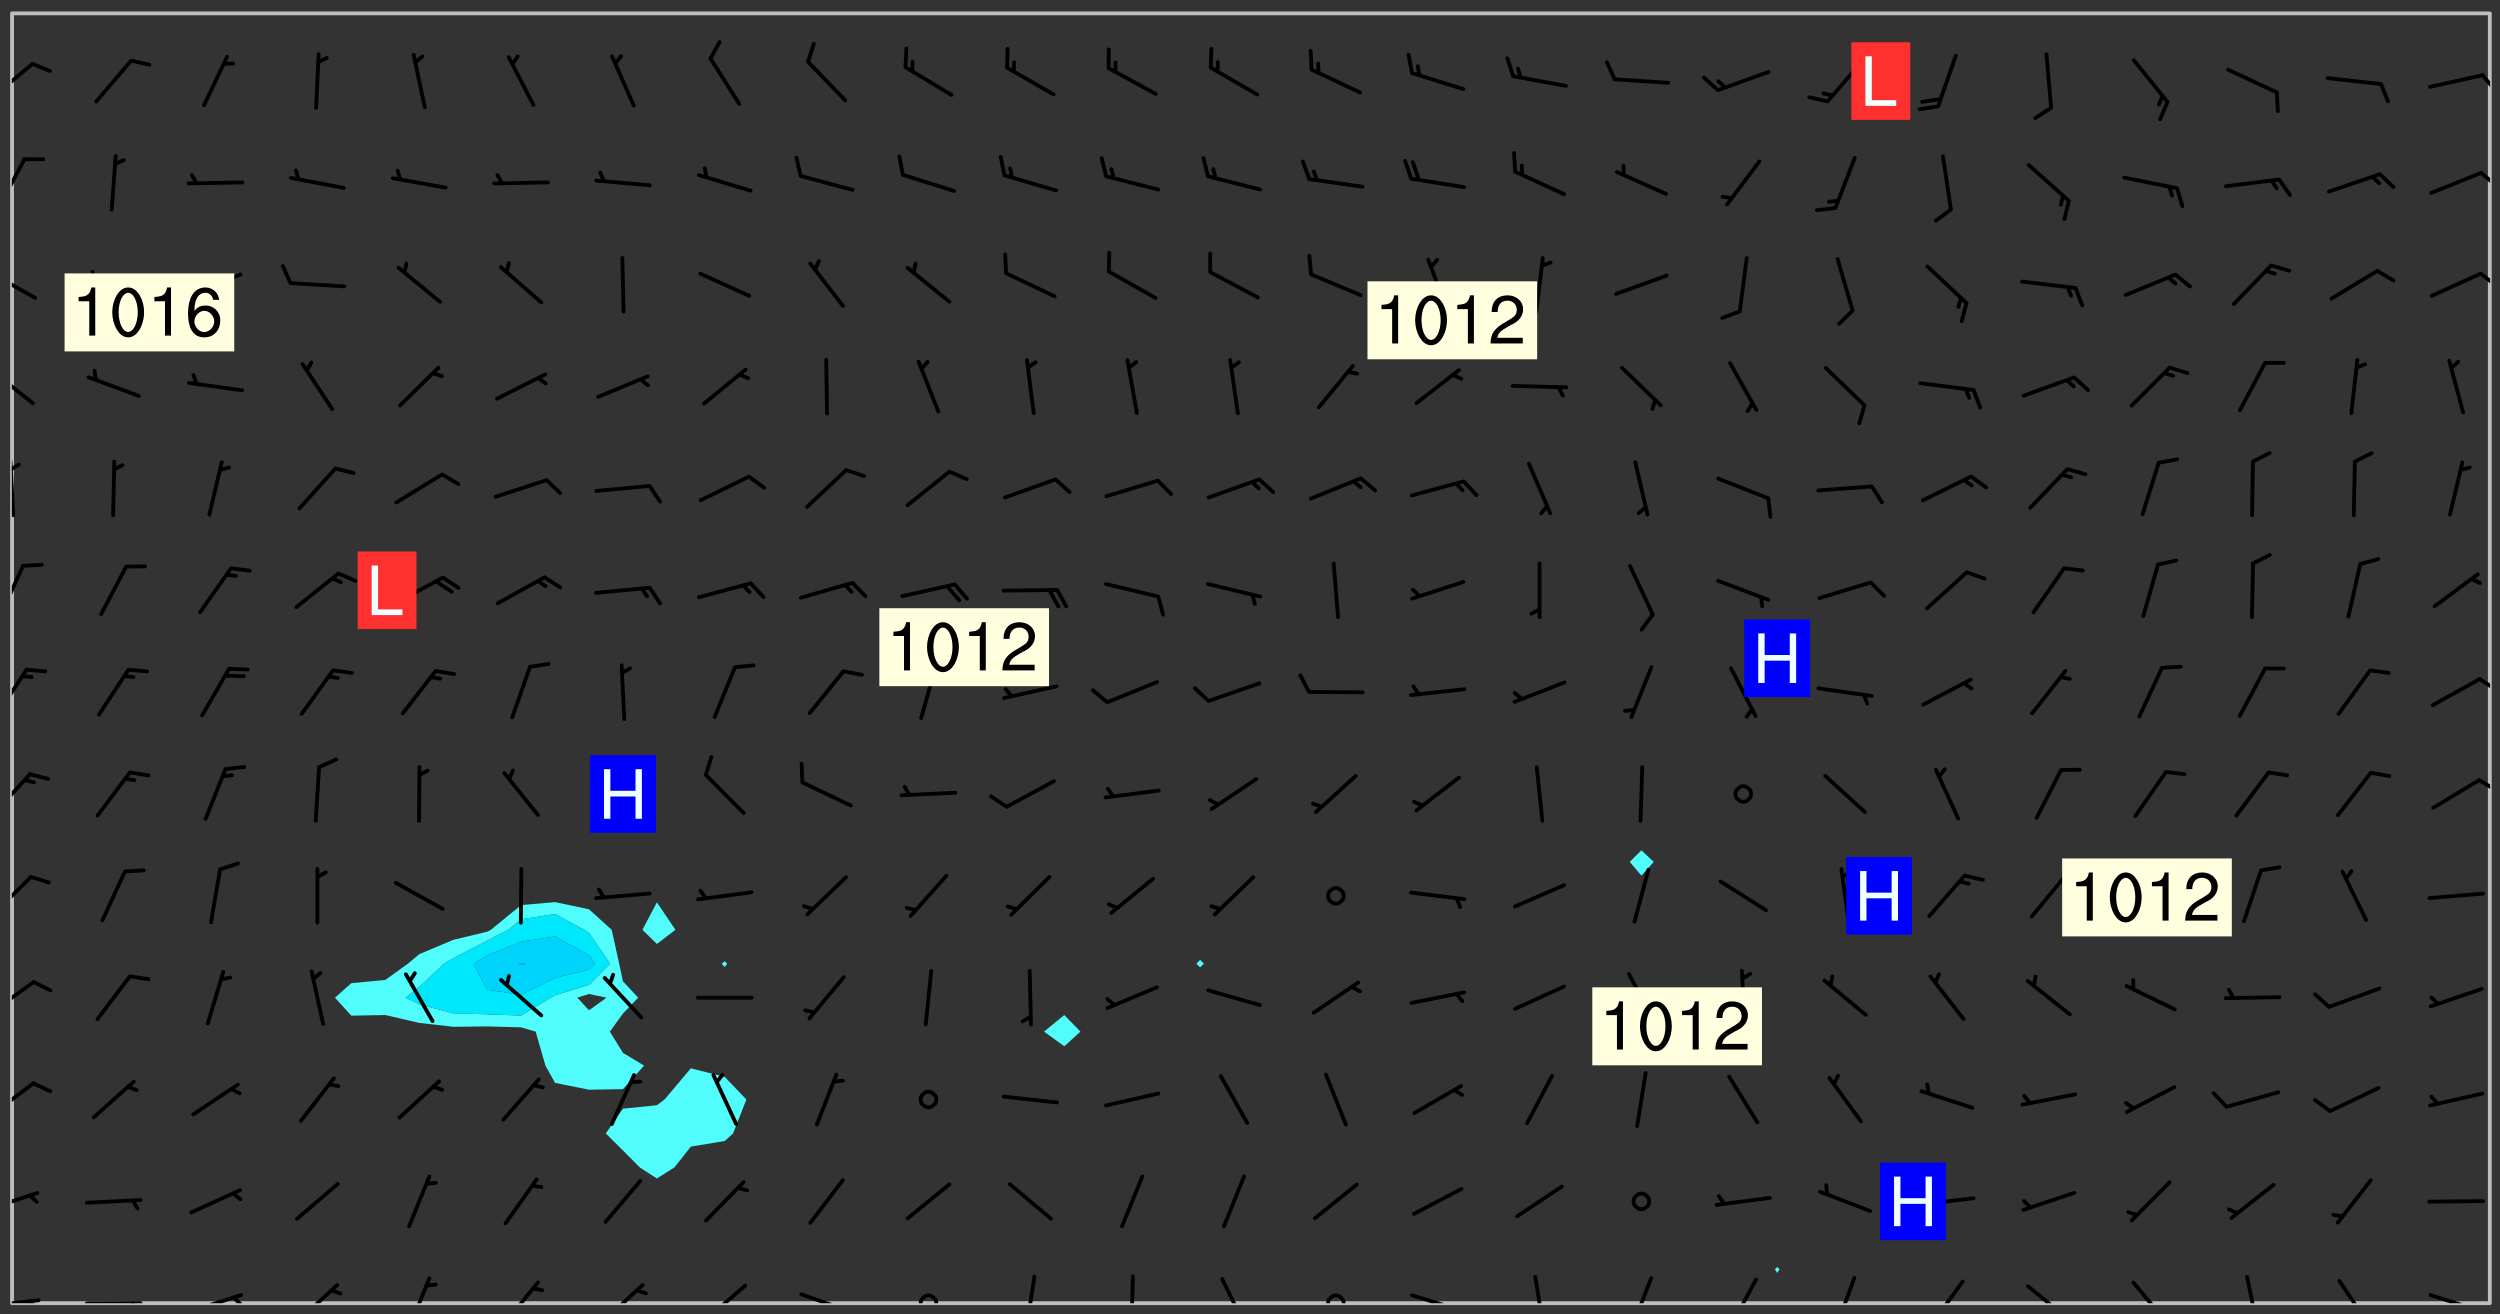 <svg xmlns="http://www.w3.org/2000/svg" role="img" xmlns:xlink="http://www.w3.org/1999/xlink" viewBox="142.45 309.95 326.84 171.84"><rect x="142.45" y="309.95" width="326.84" height="171.84" fill="#333333" stroke="none"/><defs><clipPath id="clip2"><path d="M 144 311.672 L 145 311.672 L 145 480.328 L 144 480.328 Z M 144 311.672"/></clipPath><clipPath id="clip3"><path d="M 144 311.672 L 468 311.672 L 468 480.328 L 144 480.328 Z M 144 311.672"/></clipPath><clipPath id="clip4"><path d="M 467 480 L 468 480 L 468 480.328 L 467 480.328 Z M 467 480"/></clipPath><clipPath id="clip5"><path d="M 467 311.672 L 468 311.672 L 468 480.328 L 467 480.328 Z M 467 311.672"/></clipPath><clipPath id="clip6"><path d="M 144 479 L 148 479 L 148 480.328 L 144 480.328 Z M 144 479"/></clipPath><clipPath id="clip7"><path d="M 146 479 L 148 479 L 148 480.328 L 146 480.328 Z M 146 479"/></clipPath><clipPath id="clip8"><path d="M 153 480 L 162 480 L 162 480.328 L 153 480.328 Z M 153 480"/></clipPath><clipPath id="clip9"><path d="M 159 480 L 161 480 L 161 480.328 L 159 480.328 Z M 159 480"/></clipPath><clipPath id="clip10"><path d="M 167 479 L 175 479 L 175 480.328 L 167 480.328 Z M 167 479"/></clipPath><clipPath id="clip11"><path d="M 172 479 L 175 479 L 175 480.328 L 172 480.328 Z M 172 479"/></clipPath><clipPath id="clip12"><path d="M 181 477 L 187 477 L 187 480.328 L 181 480.328 Z M 181 477"/></clipPath><clipPath id="clip13"><path d="M 195 476 L 199 476 L 199 480.328 L 195 480.328 Z M 195 476"/></clipPath><clipPath id="clip14"><path d="M 208 477 L 214 477 L 214 480.328 L 208 480.328 Z M 208 477"/></clipPath><clipPath id="clip15"><path d="M 221 477 L 227 477 L 227 480.328 L 221 480.328 Z M 221 477"/></clipPath><clipPath id="clip16"><path d="M 234 477 L 241 477 L 241 480.328 L 234 480.328 Z M 234 477"/></clipPath><clipPath id="clip17"><path d="M 246 478 L 255 478 L 255 480.328 L 246 480.328 Z M 246 478"/></clipPath><clipPath id="clip18"><path d="M 262 479 L 266 479 L 266 480.328 L 262 480.328 Z M 262 479"/></clipPath><clipPath id="clip19"><path d="M 276 476 L 278 476 L 278 480.328 L 276 480.328 Z M 276 476"/></clipPath><clipPath id="clip20"><path d="M 290 476 L 291 476 L 291 480.328 L 290 480.328 Z M 290 476"/></clipPath><clipPath id="clip21"><path d="M 301 476 L 306 476 L 306 480.328 L 301 480.328 Z M 301 476"/></clipPath><clipPath id="clip22"><path d="M 315 479 L 319 479 L 319 480.328 L 315 480.328 Z M 315 479"/></clipPath><clipPath id="clip23"><path d="M 326 479 L 335 479 L 335 480.328 L 326 480.328 Z M 326 479"/></clipPath><clipPath id="clip24"><path d="M 342 476 L 345 476 L 345 480.328 L 342 480.328 Z M 342 476"/></clipPath><clipPath id="clip25"><path d="M 355 476 L 359 476 L 359 480.328 L 355 480.328 Z M 355 476"/></clipPath><clipPath id="clip26"><path d="M 368 476 L 373 476 L 373 480.328 L 368 480.328 Z M 368 476"/></clipPath><clipPath id="clip27"><path d="M 382 476 L 386 476 L 386 480.328 L 382 480.328 Z M 382 476"/></clipPath><clipPath id="clip28"><path d="M 394 477 L 400 477 L 400 480.328 L 394 480.328 Z M 394 477"/></clipPath><clipPath id="clip29"><path d="M 407 477 L 414 477 L 414 480.328 L 407 480.328 Z M 407 477"/></clipPath><clipPath id="clip30"><path d="M 421 477 L 427 477 L 427 480.328 L 421 480.328 Z M 421 477"/></clipPath><clipPath id="clip31"><path d="M 435 476 L 438 476 L 438 480.328 L 435 480.328 Z M 435 476"/></clipPath><clipPath id="clip32"><path d="M 448 477 L 453 477 L 453 480.328 L 448 480.328 Z M 448 477"/></clipPath><clipPath id="clip33"><path d="M 459 479 L 468 479 L 468 480.328 L 459 480.328 Z M 459 479"/></clipPath><clipPath id="clip34"><path d="M 465 480 L 467 480 L 467 480.328 L 465 480.328 Z M 465 480"/></clipPath><clipPath id="clip35"><path d="M 144 465 L 148 465 L 148 469 L 144 469 Z M 144 465"/></clipPath><clipPath id="clip36"><path d="M 144 451 L 148 451 L 148 457 L 144 457 Z M 144 451"/></clipPath><clipPath id="clip37"><path d="M 144 438 L 148 438 L 148 443 L 144 443 Z M 144 438"/></clipPath><clipPath id="clip38"><path d="M 144 424 L 147 424 L 147 430 L 144 430 Z M 144 424"/></clipPath><clipPath id="clip39"><path d="M 144 410 L 147 410 L 147 417 L 144 417 Z M 144 410"/></clipPath><clipPath id="clip40"><path d="M 466 411 L 468 411 L 468 414 L 466 414 Z M 466 411"/></clipPath><clipPath id="clip41"><path d="M 144 397 L 147 397 L 147 404 L 144 404 Z M 144 397"/></clipPath><clipPath id="clip42"><path d="M 466 398 L 468 398 L 468 401 L 466 401 Z M 466 398"/></clipPath><clipPath id="clip43"><path d="M 144 383 L 146 383 L 146 391 L 144 391 Z M 144 383"/></clipPath><clipPath id="clip44"><path d="M 144 370 L 145 370 L 145 378 L 144 378 Z M 144 370"/></clipPath><clipPath id="clip45"><path d="M 144 370 L 146 370 L 146 372 L 144 372 Z M 144 370"/></clipPath><clipPath id="clip46"><path d="M 144 358 L 148 358 L 148 363 L 144 363 Z M 144 358"/></clipPath><clipPath id="clip47"><path d="M 144 345 L 148 345 L 148 350 L 144 350 Z M 144 345"/></clipPath><clipPath id="clip48"><path d="M 466 345 L 468 345 L 468 348 L 466 348 Z M 466 345"/></clipPath><clipPath id="clip49"><path d="M 144 330 L 146 330 L 146 338 L 144 338 Z M 144 330"/></clipPath><clipPath id="clip50"><path d="M 466 332 L 468 332 L 468 335 L 466 335 Z M 466 332"/></clipPath><clipPath id="clip51"><path d="M 144 318 L 147 318 L 147 324 L 144 324 Z M 144 318"/></clipPath><clipPath id="clip52"><path d="M 466 319 L 468 319 L 468 322 L 466 322 Z M 466 319"/></clipPath><g id="surface591" clip-path="url(#clip1)"><path fill="#fff" fill-opacity="0" fill-rule="evenodd" d="M 0 0 L 1000 0 L 1000 1000 L 0 1000 Z M 0 0"/><path fill="#d3d3d3" fill-opacity="0" fill-rule="evenodd" d="M162.152 355.867L161.918 356.16 161.977 356.395 162.094 356.566 162.27 356.801 162.562 357.148 162.676 357.207 162.793 357.035 162.852 356.801 163.027 356.625 163.492 356.449 164.191 356.449 164.426 356.742 164.715 357.559 164.773 357.734 164.949 357.965 165.301 358.199 166 358.898 166.172 359.074 166.406 359.422 166.641 359.832 166.93 360.414 167.34 360.879 167.57 361.113 167.805 361.289 167.922 361.52 168.098 361.812 168.27 362.977 168.27 363.211 168.328 363.5 168.387 363.617 168.504 363.734 168.852 364.145 168.969 364.316 169.145 364.492 169.32 364.727 169.438 364.898 169.609 365.25 169.668 365.484 169.902 365.891 170.137 365.832 169.961 366.008 169.902 366.938 169.32 366.938 169.086 366.824 168.738 366.938 168.621 367.055 168.562 367.348 168.504 367.523 168.387 367.695 167.922 367.988 167.863 368.223 167.805 368.336 167.805 368.98 167.863 369.152 167.863 369.562 167.922 369.621 167.922 370.027 167.98 370.434 168.098 370.609 168.156 370.668 168.387 371.309 168.328 371.602 168.328 372.301 168.27 372.883 168.27 373.117 168.211 373.348 168.156 373.699 168.156 375.621 168.211 375.738 168.637 375.738 168.27 375.855 168.246 376.207 169.137 377.375 170.879 377.914 172.219 378.273 172.219 378.812 172.309 379.621 172.844 380.336 174.363 380.605 175.254 380.52 175.344 381.684 175.879 381.863 177.039 381.684 179.094 380.699 180.254 380.336 182.133 380.16 183.828 379.98 183.648 380.699 182.133 380.785 180.883 380.875 180.078 381.145 179.004 381.953 179.273 382.672 179.809 383.57 179.629 384.195 179.363 385.004 179.629 386.082 180.254 386.98 181.059 387.16 182.309 386.98 182.043 387.703 182.141 388.207 182.195 388.5 182.195 388.672 182.254 388.965 182.254 389.371 182.43 389.488 182.781 389.605 183.188 389.605 183.48 389.43 183.594 389.312 183.652 389.195 183.77 388.965 183.828 388.789 184.18 388.324 184.41 388.148 184.586 388.09 184.762 388.148 184.82 388.324 184.938 389.312 184.992 389.781 185.051 389.953 185.168 390.188 185.344 390.246 186.16 390.305 186.449 390.305 186.566 390.539 186.625 390.945 186.684 391.297 186.684 392.402 186.801 392.695 186.918 393.043 187.207 393.742 187.383 394.094 187.965 394.848 188.316 395.023 188.488 395.082 188.957 395.316 189.598 395.781 189.945 396.016 190.238 396.191 190.531 396.246 190.762 396.309 191.578 396.656 191.871 396.832 191.984 397.004 192.336 397.355 192.453 397.531 192.977 398.172 192.977 398.461 193.035 398.812 193.035 399.16 193.094 399.512 193.152 399.801 193.27 399.859 193.441 399.918 193.617 399.918 194.199 400.152 194.375 400.27 194.551 400.559 194.727 400.793 194.84 401.027 195.133 401.258 195.25 401.375 195.25 401.785 195.309 401.84 195.598 402.074 195.832 402.191 195.891 402.309 196.008 402.48 196.066 402.598 196.297 402.832 196.355 403.008 196.59 403.066 196.707 403.125 196.59 403.238 196.531 403.355 196.531 403.473 196.414 403.766 196.297 404.055 196.297 404.637 196.473 404.754 196.59 404.812 196.648 404.93 196.766 405.047 196.879 405.105 197.055 405.453 197.113 405.805 197.172 406.211 197.172 406.387 197.113 406.562 196.996 407.262 196.996 407.434 197.113 407.609 197.406 407.902 197.812 407.902 197.988 408.02 198.105 408.191 198.223 408.484 198.223 408.719 197.695 408.719 197.465 408.484 197.23 408.484 197.055 408.543 196.996 409.242 197.055 409.59 197.172 409.766 197.348 410.176 197.465 410.406 197.754 410.875 197.93 410.93 198.453 410.93 198.688 410.988 199.445 411.629 199.504 411.922 199.504 412.156 199.562 412.215 199.793 412.562 199.793 412.914 199.676 413.086 199.676 413.379 199.969 413.668 200.262 413.844 200.434 413.902 200.727 414.078 201.02 414.195 201.602 414.602 201.891 414.836 202.184 415.012 202.402 415.172 202.418 415.184 202.648 415.359 203.289 415.883 203.465 416.117 203.582 416.293 203.758 416.469 203.871 416.641 203.871 417.281 203.988 417.457 204.457 417.574 205.039 417.691 205.273 417.75 205.504 417.863 205.797 417.98 205.91 418.039 206.496 418.391 206.785 418.562 206.961 418.625 207.137 418.68 207.312 418.738 208.012 419.09 208.301 419.266 208.535 419.32 208.824 419.496 209.059 419.613 209.699 420.02 209.992 420.137 210.164 420.195 210.398 420.254 210.809 420.312 211.039 420.371 211.273 420.488 211.332 420.66 210.922 420.836 211.391 420.895 211.449 421.188 211.562 421.422 211.738 421.477 211.973 421.535 212.148 421.594 212.555 421.711 213.195 421.945 213.312 422.117 213.371 422.352 213.371 422.527 213.312 422.645 213.254 423.051 213.488 423.285 213.605 423.344 213.953 423.461 214.594 423.691 214.77 423.809 215.059 423.926 215.234 424.102 215.469 424.566 216.051 425.672 216.227 425.848 216.574 426.023 216.75 426.141 217.102 426.258 218.148 426.781 218.383 426.84 218.848 426.953 219.141 427.012 219.605 427.188 220.363 427.77 220.598 428.004 220.945 428.469 221.121 428.645 221.41 428.879 222.227 429.578 222.52 429.754 222.809 430.043 223.102 430.219 223.395 430.508 224.09 431.148 224.266 431.324 224.559 431.559 224.848 431.793 225.316 432.082 225.957 432.664 226.305 432.898 226.539 433.191 226.887 433.539 227.238 434.004 228.172 434.996 228.52 435.402 228.637 435.578 228.871 435.637 228.984 435.754 229.629 435.93 229.859 436.043 230.094 436.102 230.387 436.277 230.617 436.395 231.551 437.094 231.957 437.5 232.191 437.676 232.598 437.852 232.832 437.969 233.648 438.316 233.996 438.551 234.23 438.668 234.523 438.957 234.754 439.074 235.512 439.426 235.863 439.598 236.094 439.656 236.387 439.773 236.621 439.832 237.492 440.008 238.309 440.008 238.777 440.238 238.949 440.297 239.824 440.996 240.289 441.113 240.582 441.172 240.758 441.23 240.988 441.289 241.457 441.348 241.805 441.406 242.156 441.465 242.562 441.523 242.855 441.523 243.027 441.582 243.027 441.812 243.203 441.988 243.496 441.988 243.844 442.047 244.195 442.105 244.895 442.223 245.535 442.223 246 441.988 246.293 441.812 246.465 441.695 246.875 441.523 247.164 441.348 248.098 440.883 248.566 440.59 249.09 440.297 249.555 440.125 250.02 439.949 251.07 439.484 251.359 439.367 251.77 439.25 252.059 439.133 252.586 438.957 254.102 438.258 254.684 437.91 254.973 437.852 255.266 437.793 255.613 437.676 256.488 437.445 256.84 437.328 256.953 437.328 257.188 437.27 258.062 437.035 258.297 436.977 259.109 436.977 259.461 436.918 260.277 436.801 260.449 436.742 260.801 436.688 261.094 436.629 261.324 436.57 262.141 436.395 262.316 436.336 262.664 436.336 262.898 436.277 263.363 436.16 264.121 435.988 264.355 435.93 264.703 435.93 265.113 435.812 265.402 435.754 266.688 435.695 266.977 435.695 267.387 435.637 267.617 435.578 267.793 435.578 268.668 435.461 269.074 435.461 269.484 435.344 269.832 435.344 270.184 435.23 271.055 435.172 272.805 435.172 273.852 435.461 274.262 435.578 274.551 435.695 274.902 435.812 275.191 435.93 276.242 436.102 276.531 436.16 276.824 436.16 277.117 436.219 277.289 436.277 277.699 436.336 277.871 436.395 277.988 436.453 278.105 436.453 278.223 436.512 278.574 436.57 278.688 436.57 279.098 436.637 281.02 437.031 282.945 437.426 284.465 437.875 286.16 438.594 288.305 439.398 289.91 438.68 291.34 437.875 292.5 436.797 293.75 436.348 296.785 435.629 298.66 435.27 300.805 433.922 303.039 432.668 305.539 431.41 307.234 430.961 309.02 430.781 310.18 430.512 310.805 431.051 312.145 430.781 312.859 429.793 313.844 428.449 314.289 428.27 315.094 427.91 316.969 427.371 318.754 426.922 320.004 426.652 321.164 426.562 322.863 426.473 324.824 426.203 326.074 426.113 326.613 426.113 327.238 426.023 328.129 426.023 330.273 425.844 332.684 425.664 335.273 425.574 336.969 425.754 338.578 425.844 340.008 426.203 341.168 426.922 343.043 427.91 344.203 429.438 344.469 430.152 345.098 430.242 345.453 431.141 345.988 431.68 346.523 433.207 347.598 433.566 348.133 433.566 347.328 434.102 347.418 435.809 348.133 438.504 349.023 439.309 349.918 440.297 350.633 441.555 352.418 442.094 353.938 441.914 354.293 443.258 355.902 442.453 356.883 441.914 357.152 442.184 357.469 441.969 357.688 441.824 358.488 442.273 358.938 441.914 359.293 441.914 359.828 441.645 360.367 440.926 360.902 440.656 361.527 439.668 362.688 440.117 363.527 440.488 364.922 441.105 366.617 440.926 368.223 440.926 370.008 441.016 370.188 439.309 370.723 437.965 371.527 438.234 372.02 439.082 372.422 439.488 372.332 440.027 372.332 440.387 373.047 440.836 373.758 440.566 375.188 440.566 375.547 441.555 375.992 442.812 376.707 444.156 377.957 444.785 379.652 445.414 380.367 445.234 380.547 444.695 381.527 444.605 381.977 444.965 382.062 446.223 381.797 446.852 381.262 447.031 381.262 447.57 381.977 448.555 382.242 449.094 383.227 450.082 384.027 451.16 383.762 451.52 383.672 452.418 383.047 454.75 382.691 456.816 382.602 458.609 382.422 459.328 382.332 459.867 382.332 461.305 381.352 463.188 380.992 464.895 380.457 465.793 379.652 466.961 379.387 467.5 381.441 468.754 381.527 469.113 381.172 469.652 381.082 469.473 381.082 470.281 381.172 471.719 380.727 472.434 379.652 472.527 379.387 473.242 379.922 474.141 380.727 474.859 381.887 475.668 383.227 475.938 383.672 476.297 383.316 476.746 381.527 476.656 380.277 476.207 379.562 475.488 378.938 475.398 378.762 478.988 378.574 480.297 467.934 480.297 467.934 311.703 412.664 311.703 412.664 360.785 413.426 360.91 416.715 361.453 418.738 364.289 418.738 367.043 421.09 367.375 423.438 367.707 427.488 367.707 426.109 371.867 424.086 372.574 422.062 373.277 421.52 373.621 418.926 375.238 418.738 375.355 416.715 373.277 415.984 370.535 413.312 368.457 411.938 364.957 411.871 364.875 409.914 362.203 412.664 360.785 412.664 311.703 294.422 311.703 294.422 403.117 294.539 403.148 294.672 403.16 294.746 403.234 294.852 403.281 294.941 403.34 295.027 403.398 295.117 403.457 295.414 403.754 295.473 403.844 295.504 403.961 295.531 404.078 295.547 404.215 295.516 404.332 295.457 404.422 295.398 404.508 295.355 404.613 295.309 404.715 295.281 404.836 295.281 404.98 295.457 405.25 295.605 405.398 295.68 405.484 295.754 405.559 295.797 405.664 295.859 405.754 295.918 405.84 295.961 405.945 296.02 406.035 296.066 406.137 296.109 406.242 296.168 406.328 296.285 406.508 296.359 406.582 296.422 406.668 296.48 406.758 296.523 406.863 296.582 406.953 296.641 407.039 296.703 407.129 296.762 407.219 296.805 407.32 296.922 407.5 296.996 407.574 297.055 407.66 297.129 407.734 297.219 407.793 297.324 407.84 297.473 407.84 297.605 407.824 297.738 407.84 297.84 407.793 297.914 407.719 297.961 407.617 297.945 407.484 297.945 407.336 297.898 407.23 297.871 407.113 297.824 407.012 297.797 406.891 297.754 406.789 297.691 406.699 297.648 406.598 297.605 406.492 297.574 406.375 297.559 406.242 297.547 406.105 297.633 406.047 297.691 405.961 297.812 405.93 297.855 406.035 297.871 406.168 297.871 406.285 297.93 406.387 297.988 406.477 298.078 406.535 298.227 406.684 298.285 406.773 298.328 406.879 298.316 406.98 298.402 407.039 298.508 407.086 298.594 407.145 298.684 407.203 298.758 407.277 298.641 407.305 298.535 407.352 298.449 407.41 298.375 407.484 298.316 407.574 298.254 407.66 298.227 407.781 298.18 407.883 298.137 407.988 298.105 408.105 298.094 408.238 298.078 408.371 298.078 408.52 298.105 408.637 298.152 408.742 298.195 408.844 298.254 408.934 298.328 409.008 298.418 409.066 298.492 409.141 298.582 409.199 298.641 409.289 298.684 409.395 298.73 409.496 298.848 409.527 298.98 409.543 299.129 409.543 299.246 409.512 299.352 409.555 299.395 409.66 299.441 409.762 299.469 409.883 299.5 410 299.527 410.117 299.559 410.238 299.586 410.355 299.691 410.398 299.793 410.445 299.926 410.43 300.074 410.578 300.137 410.664 300.211 410.738 300.281 410.812 300.371 410.875 300.477 410.918 300.578 410.961 300.695 410.992 300.832 411.008 300.949 410.977 301.023 410.902 301.051 410.785 301.039 410.652 301.008 410.531 300.98 410.414 301.023 410.309 301.141 410.309 301.23 410.371 301.348 410.398 301.496 410.398 301.629 410.414 301.777 410.414 301.91 410.43 302.043 410.414 302.191 410.414 302.324 410.398 302.457 410.387 302.594 410.398 302.711 410.371 302.844 410.355 303.035 410.297 302.977 410.473 302.961 410.605 302.934 410.727 302.918 410.859 302.859 410.945 302.727 410.961 302.621 411.008 302.516 411.051 302.398 411.082 302.281 411.109 302.016 411.141 301.867 411.141 301.734 411.156 301.66 411.23 301.719 411.316 301.867 411.465 301.984 411.645 302.059 411.715 302.148 411.777 302.238 411.836 302.324 411.895 302.414 411.953 302.516 411.996 302.621 412.059 302.727 412.102 302.812 412.16 302.918 412.207 303.02 412.25 303.199 412.367 303.258 412.457 303.215 412.559 303.168 412.664 303.184 412.797 303.406 413.02 303.465 413.109 303.508 413.211 303.539 413.332 303.582 413.434 303.598 413.566 303.629 413.684 303.641 413.82 303.672 413.938 303.82 414.086 303.922 414.129 304.027 414.172 304.145 414.203 304.277 414.219 304.414 414.234 304.531 414.234 304.648 414.203 304.738 414.145 304.781 414.039 304.828 413.938 304.871 413.832 304.902 413.715 304.914 413.582 304.914 413.434 304.902 413.301 304.887 413.168 304.855 413.051 304.812 412.945 304.766 412.84 304.723 412.738 304.68 412.633 304.664 412.5 304.68 412.367 304.707 412.25 304.738 412.133 304.766 412.012 304.812 411.91 304.902 411.852 304.988 411.789 305.062 411.715 305.152 411.656 305.375 411.434 305.434 411.348 305.508 411.273 305.625 411.094 305.684 411.008 305.684 410.859 305.609 410.785 305.508 410.738 305.402 410.695 305.301 410.652 305.242 410.562 305.195 410.457 305.168 410.34 305.258 410.281 305.375 410.25 305.477 410.207 305.656 410.09 305.805 409.941 305.816 409.809 305.805 409.703 305.715 409.645 305.582 409.66 305.434 409.66 305.301 409.676 305.168 409.66 305.047 409.629 304.961 409.57 304.887 409.496 304.828 409.406 304.766 409.32 304.648 409.141 304.59 409.055 304.621 408.934 304.707 408.875 304.828 408.844 304.887 408.758 304.887 408.637 304.855 408.52 304.797 408.43 304.738 408.344 304.691 408.238 304.664 408.121 304.648 407.988 304.707 407.898 304.781 407.824 304.871 407.766 304.988 407.586 305.062 407.512 305.121 407.426 305.27 407.277 305.391 407.246 305.523 407.23 305.656 407.246 305.73 407.32 305.773 407.426 305.789 407.559 305.758 407.676 305.641 407.707 305.508 407.719 305.359 407.867 305.316 407.973 305.27 408.074 305.242 408.195 305.211 408.312 305.211 408.461 305.242 408.578 305.285 408.684 305.344 408.773 305.418 408.844 305.492 408.918 305.609 408.949 305.73 408.977 305.848 408.949 305.98 408.934 306.098 408.934 306.188 408.992 306.262 409.066 306.309 409.172 306.367 409.258 306.469 409.305 306.602 409.32 306.707 409.363 306.793 409.422 306.781 409.527 306.707 409.602 306.527 409.719 306.469 409.809 306.379 409.867 306.309 409.941 306.234 410.016 306.172 410.105 306.145 410.223 306.129 410.355 306.145 410.488 306.129 410.621 306.129 410.77 306.145 410.902 306.172 411.02 306.203 411.141 306.277 411.215 306.367 411.273 306.453 411.332 306.543 411.391 306.66 411.422 306.66 411.508 306.559 411.555 306.469 411.613 306.203 411.645 306.086 411.672 305.938 411.672 305.832 411.715 305.73 411.762 305.672 411.852 305.609 412.086 305.598 412.219 305.566 412.34 305.551 412.473 305.551 412.766 305.539 412.898 305.551 413.035 305.566 413.168 305.699 413.184 305.832 413.195 305.953 413.227 306.039 413.285 306.113 413.359 306.16 413.465 306.203 413.566 306.219 413.699 306.219 414.145 306.203 414.277 306.203 414.723 306.234 414.988 306.262 415.105 306.277 415.238 306.309 415.355 306.395 415.566 306.426 415.832 306.426 415.98 306.395 416.098 306.367 416.215 306.336 416.336 306.309 416.453 306.277 416.57 306.246 416.691 306.234 416.824 306.219 416.957 306.309 417.016 306.426 416.984 306.527 417 306.574 417.105 306.543 417.371 306.543 417.812 306.5 417.918 306.453 418.023 306.41 418.125 306.367 418.23 306.309 418.316 306.277 418.438 306.234 418.555 306.203 418.672 306.188 418.805 306.203 418.938 306.262 419.027 306.367 419.074 306.453 419.133 306.512 419.219 306.5 419.355 306.469 419.473 306.426 419.574 306.426 420.02 306.41 420.152 306.41 420.301 306.379 420.418 306.336 420.523 306.309 420.641 306.262 420.746 306.219 420.848 306.188 420.969 306.16 421.086 306.129 421.219 306.098 421.336 306.07 421.453 306.027 421.559 305.996 421.676 305.965 421.797 305.953 421.93 305.938 422.062 305.938 422.359 305.965 422.477 305.965 422.625 306.012 423.023 306.039 423.141 306.098 423.23 306.219 423.262 306.367 423.262 306.5 423.246 306.559 423.336 306.559 423.453 306.5 423.543 306.41 423.602 306.309 423.645 306.203 423.691 306.113 423.75 306.027 423.809 305.891 423.824 305.773 423.793 305.641 423.777 305.539 423.824 305.477 423.91 305.465 424.047 305.449 424.18 305.418 424.297 305.391 424.414 305.375 424.547 305.344 424.668 305.344 424.965 305.359 425.098 305.391 425.215 305.391 425.363 305.402 425.496 305.402 425.645 305.375 425.762 305.328 425.863 305.301 425.984 305.27 426.102 305.211 426.191 305.137 426.266 305.035 426.309 304.93 426.355 304.812 426.383 304.691 426.414 304.59 426.367 304.648 426.281 304.754 426.234 304.781 426.117 304.812 426 304.84 425.879 304.871 425.762 304.871 425.613 304.887 425.48 304.855 425.363 304.812 425.258 304.707 425.273 304.633 425.348 304.531 425.391 304.441 425.453 304.367 425.527 304.324 425.629 304.309 425.762 304.277 425.879 304.25 426 304.219 426.117 304.191 426.234 304.16 426.355 304.133 426.473 304.102 426.59 304.059 426.695 303.969 426.754 303.879 426.754 303.762 426.723 303.73 426.637 303.746 426.5 303.715 426.383 303.715 426.234 303.703 426.102 303.703 425.953 303.641 425.719 303.613 425.598 303.57 425.496 303.523 425.391 303.465 425.305 303.406 425.215 303.363 425.109 303.301 425.023 303.152 424.875 303.082 424.801 302.977 424.754 302.871 424.711 302.77 424.668 302.473 424.371 302.383 424.297 302.297 424.238 302.191 424.195 302.102 424.133 302.016 424.074 301.91 424.031 301.82 423.973 301.734 423.91 301.66 423.84 301.555 423.793 301.469 423.734 301.363 423.691 301.273 423.629 301.172 423.586 301.066 423.543 300.98 423.484 300.875 423.438 300.77 423.395 300.668 423.348 300.578 423.289 300.477 423.246 300.371 423.203 300.281 423.141 300.164 423.113 300.031 423.098 299.898 423.113 299.75 423.113 299.617 423.129 299.5 423.098 299.41 423.039 299.336 422.965 299.246 422.906 299.145 422.859 298.996 422.859 298.875 422.832 298.773 422.789 298.699 422.715 298.582 422.535 298.492 422.477 298.391 422.434 298.301 422.371 298.195 422.328 298.105 422.27 298.02 422.211 297.914 422.164 297.855 422.078 297.797 421.988 297.754 421.883 297.707 421.781 297.633 421.707 297.547 421.648 297.473 421.574 297.383 421.516 297.16 421.293 297.117 421.188 297.086 420.922 297.191 420.879 297.336 420.879 297.441 420.922 297.516 420.996 297.605 421.055 297.691 421.113 297.797 421.16 297.887 421.219 298.035 421.367 298.105 421.441 298.254 421.59 298.316 421.676 298.391 421.75 298.477 421.809 298.551 421.883 298.641 421.945 298.73 422.004 298.816 422.062 299.086 422.238 299.188 422.285 299.293 422.328 299.395 422.371 299.441 422.297 299.5 422.211 299.574 422.137 299.645 422.062 299.75 422.105 299.824 422.18 299.883 422.27 299.926 422.371 299.973 422.477 300.016 422.582 300.137 422.609 300.254 422.582 300.328 422.492 300.371 422.387 300.43 422.297 300.504 422.223 300.609 422.18 300.727 422.152 300.859 422.164 300.949 422.223 301.098 422.371 301.156 422.461 301.199 422.566 301.246 422.668 301.289 422.773 301.332 422.875 301.438 422.922 301.543 422.965 301.676 422.98 301.762 422.922 301.82 422.832 301.895 422.758 302 422.715 302.117 422.742 302.223 422.789 302.324 422.832 302.43 422.875 302.531 422.922 302.711 423.039 302.711 423.156 302.695 423.289 302.711 423.422 302.727 423.559 302.785 423.645 302.887 423.691 303.008 423.719 303.125 423.75 303.273 423.75 303.391 423.719 303.449 423.629 303.629 423.512 303.688 423.422 303.762 423.348 303.82 423.262 303.938 423.082 304.117 422.965 304.234 422.996 304.324 423.055 304.367 423.129 304.352 423.262 304.352 423.379 304.441 423.438 304.59 423.438 304.723 423.422 304.855 423.41 305.121 423.379 305.227 423.336 305.344 423.305 305.465 423.277 305.539 423.203 305.609 423.129 305.672 423.039 305.656 422.934 305.609 422.832 305.508 422.789 305.402 422.773 305.285 422.801 305.02 422.832 304.871 422.832 304.797 422.758 304.707 422.699 304.59 422.668 304.473 422.641 304.34 422.625 304.191 422.625 304.059 422.641 303.762 422.641 303.656 422.594 303.508 422.445 303.465 422.344 303.406 422.254 303.629 422.031 303.715 421.973 303.82 421.93 303.938 421.898 304.07 421.883 304.203 421.898 304.34 421.914 304.441 421.957 304.574 421.945 304.664 421.883 304.766 421.84 304.828 421.75 304.781 421.648 304.691 421.59 304.574 421.559 304.473 421.516 304.414 421.426 304.352 421.336 304.352 421.219 304.367 421.086 304.473 421.039 304.547 420.969 304.547 420.848 304.457 420.789 304.426 420.672 304.516 420.613 304.59 420.539 304.633 420.434 304.691 420.344 304.738 420.242 304.754 420.109 304.754 419.961 304.707 419.855 304.664 419.754 304.574 419.695 304.441 419.68 304.34 419.637 304.203 419.621 304.086 419.59 303.641 419.59 303.508 419.574 303.375 419.562 303.242 419.547 303.125 419.516 302.977 419.516 302.844 419.5 302.711 419.488 302.445 419.457 302.324 419.414 302.238 419.355 302.164 419.281 302.164 419.133 302.176 419 302.281 418.953 302.383 418.91 302.516 418.895 302.668 418.895 302.801 418.879 303.094 418.879 303.215 418.91 303.316 418.953 303.406 419.012 303.641 419.074 303.762 419.027 303.852 418.969 303.953 418.926 304.086 418.91 304.191 418.953 304.293 419 304.426 419.012 304.547 418.984 304.691 418.984 304.812 418.953 304.93 418.926 305.035 418.879 305.109 418.805 305.195 418.746 305.344 418.598 305.402 418.512 305.449 418.406 305.477 418.289 305.492 418.184 305.391 418.141 305.301 418.082 305.184 418.051 305.078 418.008 304.988 417.945 304.914 417.859 304.84 417.785 304.738 417.742 304.633 417.695 304.531 417.652 304.473 417.562 304.426 417.461 304.34 417.25 304.277 417.164 304.219 417.074 304.145 417 304.059 416.941 303.789 416.941 303.672 416.973 303.582 417.031 303.48 417.074 303.348 417.09 303.242 417.074 303.215 416.957 303.152 416.867 303.035 416.836 302.934 416.793 302.785 416.645 302.754 416.527 302.738 416.422 302.812 416.348 302.992 416.23 303.109 416.203 303.227 416.172 303.363 416.188 303.465 416.23 303.57 416.273 303.672 416.32 303.777 416.363 303.895 416.395 304.027 416.41 304.145 416.438 304.277 416.453 304.383 416.438 304.473 416.379 304.398 416.305 304.293 416.262 304.219 416.188 304.145 416.098 303.996 415.949 303.91 415.891 303.82 415.832 303.746 415.758 303.656 415.699 303.555 415.652 303.434 415.625 303.332 415.578 303.227 415.535 303.109 415.504 303.008 415.461 302.887 415.43 302.738 415.43 302.621 415.461 302.516 415.504 302.43 415.566 302.25 415.684 302.164 415.742 302.074 415.801 301.969 415.848 301.883 415.906 301.777 415.949 301.676 415.992 301.57 416.039 301.496 416.113 301.438 416.203 301.379 416.289 301.332 416.395 301.273 416.48 301.199 416.555 301.066 416.543 300.949 416.512 300.832 416.512 300.758 416.586 300.668 416.645 300.594 416.719 300.504 416.777 300.418 416.836 300.312 416.883 300.211 416.926 300.074 416.941 299.973 416.898 299.824 416.75 299.719 416.703 299.633 416.703 299.527 416.75 299.426 416.793 299.305 416.824 299.188 416.793 299.113 416.719 299.113 416.602 299.145 416.48 299.219 416.41 299.277 416.32 299.352 416.246 299.469 416.215 299.574 416.172 299.867 416.172 300 416.156 300.137 416.141 300.238 416.098 300.328 416.039 300.43 415.992 300.52 415.934 300.652 415.922 300.742 415.98 300.875 415.992 300.965 415.934 301.051 415.875 301.156 415.832 301.246 415.773 301.332 415.711 301.422 415.652 301.57 415.504 301.629 415.418 301.688 415.328 301.793 415.285 301.926 415.27 302.043 415.297 302.164 415.328 302.223 415.27 302.281 415.18 302.312 414.914 302.34 414.797 302.445 414.809 302.578 414.824 302.68 414.781 302.77 414.723 302.828 414.633 302.902 414.559 302.961 414.469 303.008 414.367 303.02 414.234 303.008 414.102 302.961 413.996 302.812 413.848 302.754 413.758 302.695 413.672 302.652 413.566 302.652 413.121 302.668 412.988 302.668 412.84 302.68 412.707 302.621 412.648 302.531 412.707 302.43 412.664 302.25 412.547 302.164 412.488 302.102 412.398 302.043 412.309 301.969 412.234 301.883 412.176 301.762 412.207 301.66 412.219 301.555 412.266 301.469 412.324 301.363 412.367 301.215 412.516 301.125 412.574 301.039 412.633 300.949 412.695 300.844 412.738 300.711 412.754 300.711 412.633 300.816 412.59 300.934 412.559 301.008 412.488 301.051 412.383 301.051 412.234 301.023 412.117 300.875 411.969 300.742 411.953 300.594 411.953 300.477 411.984 300.371 412.027 300.27 412.07 300.18 412.133 300.062 412.16 299.988 412.086 300 411.953 299.957 411.852 299.914 411.746 299.824 411.688 299.707 411.715 299.586 411.746 299.469 411.777 299.367 411.82 299.246 411.852 299.145 411.895 299.039 411.938 298.949 411.996 298.848 412.012 298.848 411.895 298.863 411.762 298.805 411.672 298.73 411.715 298.582 411.863 298.523 411.953 298.449 412.027 298.402 412.133 298.359 412.234 298.285 412.309 298.227 412.398 298.152 412.473 298.094 412.559 298.02 412.633 297.93 412.695 297.855 412.766 297.781 412.84 297.68 412.855 297.547 412.871 297.441 412.828 297.441 412.707 297.59 412.559 297.633 412.457 297.691 412.367 297.738 412.266 297.781 412.16 297.84 412.07 297.871 411.953 297.914 411.852 297.945 411.73 297.973 411.613 298.02 411.508 298.062 411.406 298.105 411.301 298.18 411.23 298.27 411.168 298.359 411.109 298.461 411.066 298.758 411.066 299.023 411.035 299.129 410.992 299.055 410.918 298.938 410.887 298.832 410.844 298.742 410.785 298.641 410.738 298.551 410.68 298.449 410.637 298.344 410.594 298.254 410.531 298.168 410.473 298.062 410.43 297.961 410.387 297.84 410.355 297.723 410.324 297.621 410.281 297.5 410.25 297.398 410.207 297.309 410.148 297.266 410.043 297.25 409.91 297.352 409.867 297.484 409.852 297.621 409.867 297.754 409.852 297.855 409.809 297.914 409.719 297.93 409.613 297.84 409.555 297.766 409.48 297.664 409.438 297.574 409.379 297.426 409.23 297.383 409.125 297.367 408.992 297.367 408.699 297.309 408.609 297.219 408.551 297.145 408.477 297.102 408.371 297.07 408.254 297.012 408.164 296.938 408.09 296.82 408.062 296.746 407.988 296.656 407.93 296.566 407.867 296.48 407.809 296.406 407.734 296.348 407.648 296.301 407.543 296.215 407.484 296.066 407.336 295.871 407.277 295.738 407.293 295.637 407.336 295.562 407.41 295.516 407.512 295.473 407.617 295.414 407.707 295.355 407.793 295.059 408.09 294.969 408.148 294.883 408.148 294.82 408.062 294.777 407.957 294.809 407.84 294.867 407.75 294.895 407.633 294.883 407.5 294.793 407.438 294.688 407.484 294.57 407.512 294.453 407.543 294.184 407.719 294.082 407.766 293.965 407.793 293.859 407.84 293.77 407.898 293.668 407.941 293.609 407.855 293.562 407.75 293.578 407.617 293.625 407.512 293.695 407.438 293.77 407.367 293.828 407.277 293.828 407.129 293.785 407.023 293.547 407.023 293.445 407.07 293.414 407.188 293.387 407.305 293.355 407.426 293.281 407.469 293.148 407.484 293.074 407.438 293.031 407.336 292.988 407.23 292.941 407.129 292.898 407.023 292.777 407.055 292.676 407.098 292.543 407.113 292.426 407.145 292.32 407.188 292.23 407.246 292.129 407.293 292.008 407.32 291.875 407.336 291.773 407.293 291.715 407.203 291.668 407.098 291.625 406.996 291.582 406.891 291.582 406.773 291.641 406.684 291.727 406.625 291.906 406.508 292.008 406.461 292.113 406.418 292.219 406.359 292.32 406.316 292.41 406.254 292.512 406.211 292.617 406.152 292.719 406.105 292.809 406.047 292.914 406.004 293.016 405.961 293.105 405.898 293.207 405.855 293.344 405.84 293.461 405.871 293.562 405.914 293.684 405.945 293.785 405.988 293.891 406.035 293.992 406.078 294.098 406.121 294.199 406.168 294.305 406.211 294.406 406.254 294.512 406.301 294.598 406.359 294.703 406.402 294.82 406.434 294.926 406.477 295.027 406.523 295.117 406.582 295.223 406.625 295.324 406.668 295.43 406.715 295.547 406.742 295.648 406.789 295.77 406.816 295.918 406.816 296.004 406.758 296.02 406.656 296.078 406.566 296.051 406.449 295.977 406.375 295.859 406.195 295.785 406.121 295.695 406.047 295.516 405.93 295.43 405.871 295.324 405.828 295.223 405.781 294.953 405.605 294.895 405.516 294.82 405.441 294.762 405.352 294.719 405.25 294.688 405.133 294.672 404.996 294.672 404.434 294.66 404.301 294.645 404.168 294.613 404.051 294.598 403.918 294.586 403.785 294.555 403.664 294.332 403.441 294.273 403.355 294.258 403.25 294.289 403.133 294.422 403.117 294.422 311.703 172.992 311.703 172.992 313.156 172.934 313.391 172.582 314.441 172.41 314.965 172.293 315.312 172.117 315.723 172 315.895 171.766 316.188 171.535 316.246 171.184 316.246 171.066 316.305 170.836 316.711 170.836 317.004 170.953 317.18 171.184 317.41 171.301 317.645 171.941 318.402 172.234 318.867 172.41 319.102 172.641 319.453 172.875 319.801 173.516 320.617 173.691 321.082 173.863 321.492 173.98 322.188 174.156 322.656 174.273 324.055 174.332 324.52 174.332 325.395 174.449 326.441 174.449 331.223 174.391 331.688 174.039 332.969 173.863 333.492 173.75 333.902 173.398 334.832 172.934 336 172.699 336.582 172.582 336.758 172.41 337.105 172.234 337.512 171.883 338.328 171.824 338.621 171.711 338.914 171.594 339.203 171.535 339.379 171.418 340.254 171.359 340.66 171.301 340.777 171.242 340.953 171.184 341.125 170.953 341.652 170.836 341.824 170.836 342.059 170.719 342.293 170.66 342.465 170.484 343.051 170.484 343.34 170.426 343.516 170.426 343.809 170.367 343.922 170.309 344.449 170.309 344.621 170.254 344.855 170.254 347.477 170.078 348.293 169.961 348.469 169.785 348.703 169.668 348.875 169.555 349.109 168.969 350.043 168.738 350.332 168.445 350.797 168.27 351.031 167.98 351.383 167.629 352.082 167.516 352.312 167.34 352.723 167.164 352.953 166.758 353.48 165.941 354.18 165.648 354.352 165.359 354.586 165.184 354.703 165.008 354.879 164.484 355.285 163.957 355.461 163.785 355.637 163.551 355.691 162.91 355.867 162.152 355.867M174.363 386.891L173.289 387.34 173.648 388.234 174.898 387.52 175.344 386.98 174.363 386.891"/><path fill="#d3d3d3" fill-opacity="0" fill-rule="evenodd" d="M201.508 416.598L200.613 416.598 201.062 417.227 202.043 417.586 202.848 417.496 203.293 416.508 203.117 416.598 202.402 416.242 201.508 416.598M356.129 475.668L356.07 475.145 356.07 474.852 356.184 474.559 356.242 474.328 356.711 473.859 356.824 473.859 356.941 473.746 357.059 473.688 357.234 473.688 357.469 473.629 357.816 473.629 358.051 473.688 358.168 473.746 358.398 473.918 358.457 474.094 358.574 474.676 358.574 474.969 358.457 475.145 358.285 475.434 358.109 475.609 357.582 476.133 357.352 476.367 357.234 476.426 357.059 476.426 356.941 476.367 356.535 476.074 356.359 475.957 356.242 475.898 356.184 475.785 356.129 475.668M362.77 464.711L362.711 464.539 362.711 463.43 362.77 463.258 362.945 463.199 363.117 463.141 363.293 463.141 363.527 463.082 363.645 463.141 363.703 463.84 363.645 464.012 363.527 464.188 363.41 464.246 363.176 464.77 363.062 464.828 362.828 464.828 362.77 464.711M372.383 450.32L372.266 450.145 372.266 449.445 372.559 448.57 372.676 448.398 372.852 448.047 372.965 447.816 373.082 447.523 373.434 446.766 373.551 446.535 373.723 446.301 373.898 446.301 374.016 446.242 374.656 446.242 374.773 446.301 375.008 446.535 375.18 446.648 375.531 446.941 375.648 447.059 375.762 447.234 375.762 447.348 375.879 447.406 375.996 447.523 375.996 448.223 375.938 448.398 375.938 448.629 375.879 448.805 375.531 449.855 375.414 450.086 375.297 450.32 375.18 450.379 374.949 450.613 374.309 450.902 373.434 450.902 373.023 450.785 372.383 450.32"/><path fill="none" stroke="#bebebe" stroke-linecap="round" stroke-linejoin="round" stroke-miterlimit="10" stroke-width=".5" d="M 431.957 354.305 L 108.027 354.305 L 108.027 185.68 L 431.957 185.68 L 431.957 354.305" transform="matrix(1 0 0 -1 36 666)"/><g clip-path="url(#clip2)"><path fill="#fff" fill-opacity="0" fill-rule="evenodd" d="M 144 475.891 L 144 480.328 L 144.004 480.328 L 144 480.328 L 144 311.672 L 144.004 311.672 L 144 311.672 L 144 475.891"/></g><g clip-path="url(#clip3)"><path fill="#fff" fill-opacity="0" fill-rule="evenodd" d="M 144.004 480.328 L 144.004 311.672 L 215.016 311.672 L 215.016 427.887 L 210.574 428.277 L 206.629 431.508 L 206.137 431.758 L 201.699 432.824 L 197.262 434.695 L 195.766 435.945 L 192.82 438.062 L 188.383 438.484 L 186.238 440.383 L 188.383 442.734 L 192.82 442.652 L 197.262 443.68 L 201.699 444.191 L 206.137 444.141 L 210.574 444.262 L 212.48 444.82 L 213.758 449.262 L 215.016 451.52 L 219.453 452.414 L 223.891 452.34 L 226.656 449.262 L 223.891 447.598 L 222.18 444.82 L 223.891 442.461 L 225.887 440.383 L 223.891 438.242 L 223.402 435.945 L 222.418 431.508 L 219.453 428.828 L 215.016 427.887 L 215.016 311.672 L 228.328 311.672 L 228.328 427.918 L 226.438 431.508 L 228.328 433.359 L 230.754 431.508 L 228.328 427.918 L 228.328 311.672 L 232.766 311.672 L 232.766 449.617 L 229.324 453.699 L 228.328 454.445 L 223.891 454.891 L 221.648 458.137 L 223.891 460.355 L 226.09 462.574 L 228.328 464.02 L 230.621 462.574 L 232.766 459.855 L 237.207 459.117 L 238.285 458.137 L 240.027 453.699 L 237.207 450.742 L 232.766 449.617 L 232.766 311.672 L 237.207 311.672 L 237.207 435.613 L 236.805 435.945 L 237.207 436.391 L 237.508 435.945 L 237.207 435.613 L 237.207 311.672 L 281.59 311.672 L 281.59 442.648 L 278.941 444.82 L 281.59 446.738 L 283.703 444.82 L 281.59 442.648 L 281.59 311.672 L 299.344 311.672 L 299.344 435.438 L 298.852 435.945 L 299.344 436.414 L 299.844 435.945 L 299.344 435.438 L 299.344 311.672 L 357.043 311.672 L 357.043 421.117 L 355.516 422.629 L 357.043 424.426 L 358.656 422.629 L 357.043 421.117 L 357.043 311.672 L 374.793 311.672 L 374.793 475.59 L 374.496 475.891 L 374.793 476.375 L 375.098 475.891 L 374.793 475.59 L 374.793 311.672 L 467.996 311.672 L 467.996 480.039 L 467.73 480.328 L 144.004 480.328"/></g><path fill="#50fcfc" fill-rule="evenodd" d="M 188.383 442.734 L 186.238 440.383 L 188.383 438.484 L 192.82 438.062 L 195.766 435.945 L 197.262 434.695 L 201.699 432.824 L 206.137 431.758 L 206.629 431.508 L 210.574 428.277 L 215.016 427.887 L 215.016 429.438 L 210.574 430.137 L 208.902 431.508 L 206.137 432.922 L 201.699 435.242 L 200.496 435.945 L 197.262 438.98 L 195.449 440.383 L 197.262 441.254 L 201.699 442.422 L 206.137 442.562 L 210.574 442.719 L 214.43 440.383 L 215.016 440.07 L 219.453 438.707 L 219.453 439.898 L 217.918 440.383 L 219.453 442.031 L 221.742 440.383 L 219.453 439.898 L 219.453 438.707 L 222.211 435.945 L 219.453 431.902 L 218.809 431.508 L 215.016 429.438 L 215.016 427.887 L 219.453 428.828 L 222.418 431.508 L 223.402 435.945 L 223.891 438.242 L 225.887 440.383 L 223.891 442.461 L 222.18 444.82 L 223.891 447.598 L 226.656 449.262 L 223.891 452.34 L 219.453 452.414 L 215.016 451.52 L 213.758 449.262 L 212.48 444.82 L 210.574 444.262 L 206.137 444.141 L 201.699 444.191 L 197.262 443.68 L 192.82 442.652 L 188.383 442.734"/><path fill="#00e8fc" fill-rule="evenodd" d="M 197.262 441.254 L 195.449 440.383 L 197.262 438.98 L 200.496 435.945 L 201.699 435.242 L 206.137 432.922 L 208.902 431.508 L 210.574 430.137 L 215.016 429.438 L 215.016 432.379 L 210.574 433.062 L 206.137 434.859 L 204.348 435.945 L 206.137 439.34 L 210.574 440.016 L 215.016 437.801 L 219.453 436.723 L 220.23 435.945 L 219.453 434.809 L 215.016 432.379 L 215.016 429.438 L 218.809 431.508 L 219.453 431.902 L 222.211 435.945 L 219.453 438.707 L 215.016 440.07 L 214.43 440.383 L 210.574 442.719 L 206.137 442.562 L 201.699 442.422 L 197.262 441.254"/><path fill="#00d4fc" fill-rule="evenodd" d="M 206.137 439.34 L 204.348 435.945 L 206.137 434.859 L 210.574 433.062 L 210.574 435.848 L 210.25 435.945 L 210.574 436.082 L 211.277 435.945 L 210.574 435.848 L 210.574 433.062 L 215.016 432.379 L 219.453 434.809 L 220.23 435.945 L 219.453 436.723 L 215.016 437.801 L 210.574 440.016 L 206.137 439.34"/><path fill="#00c4fc" fill-rule="evenodd" d="M 210.574 436.082 L 210.25 435.945 L 210.574 435.848 L 211.277 435.945 L 210.574 436.082"/><path fill="#fff" fill-opacity="0" fill-rule="evenodd" d="M 219.453 439.898 L 217.918 440.383 L 219.453 442.031 L 221.742 440.383 L 219.453 439.898"/><path fill="#50fcfc" fill-rule="evenodd" d="M223.891 460.355L221.648 458.137 223.891 454.891 228.328 454.445 229.324 453.699 232.766 449.617 237.207 450.742 240.027 453.699 238.285 458.137 237.207 459.117 232.766 459.855 230.621 462.574 228.328 464.02 226.09 462.574 223.891 460.355M228.328 433.359L226.438 431.508 228.328 427.918 230.754 431.508 228.328 433.359M237.207 436.391L236.805 435.945 237.207 435.613 237.508 435.945 237.207 436.391M281.59 446.738L278.941 444.82 281.59 442.648 283.703 444.82 281.59 446.738M299.344 436.414L298.852 435.945 299.344 435.438 299.844 435.945 299.344 436.414M357.043 424.426L355.516 422.629 357.043 421.117 358.656 422.629 357.043 424.426M374.793 476.375L374.496 475.891 374.793 475.59 375.098 475.891 374.793 476.375"/><g clip-path="url(#clip4)"><path fill="#50fcfc" fill-rule="evenodd" d="M 467.996 480.039 L 467.996 480.328 L 467.73 480.328 L 467.996 480.039"/></g><g clip-path="url(#clip5)"><path fill="#fff" fill-opacity="0" fill-rule="evenodd" d="M 467.996 311.672 L 468 311.672 L 468 480.039 L 468 311.672 L 467.996 311.672"/></g><g clip-path="url(#clip6)"><path fill="none" stroke="#000" stroke-linecap="round" stroke-linejoin="round" stroke-miterlimit="10" stroke-width=".5" d="M 111.492 186.062 L 104.508 185.281" transform="matrix(1 0 0 -1 36 666)"/></g><g clip-path="url(#clip7)"><path fill="none" stroke="#000" stroke-linecap="round" stroke-linejoin="round" stroke-miterlimit="10" stroke-width=".5" d="M 110.477 185.949 L 111.168 184.938" transform="matrix(1 0 0 -1 36 666)"/></g><g clip-path="url(#clip8)"><path fill="none" stroke="#000" stroke-linecap="round" stroke-linejoin="round" stroke-miterlimit="10" stroke-width=".5" d="M 124.828 185.684 L 117.801 185.656" transform="matrix(1 0 0 -1 36 666)"/></g><g clip-path="url(#clip9)"><path fill="none" stroke="#000" stroke-linecap="round" stroke-linejoin="round" stroke-miterlimit="10" stroke-width=".5" d="M 123.805 185.68 L 124.387 184.602" transform="matrix(1 0 0 -1 36 666)"/></g><g clip-path="url(#clip10)"><path fill="none" stroke="#000" stroke-linecap="round" stroke-linejoin="round" stroke-miterlimit="10" stroke-width=".5" d="M 137.98 186.73 L 131.281 184.613" transform="matrix(1 0 0 -1 36 666)"/></g><g clip-path="url(#clip11)"><path fill="none" stroke="#000" stroke-linecap="round" stroke-linejoin="round" stroke-miterlimit="10" stroke-width=".5" d="M 137.004 186.422 L 137.883 185.562" transform="matrix(1 0 0 -1 36 666)"/></g><g clip-path="url(#clip12)"><path fill="none" stroke="#000" stroke-linecap="round" stroke-linejoin="round" stroke-miterlimit="10" stroke-width=".5" d="M 150.535 188.047 L 145.355 183.297" transform="matrix(1 0 0 -1 36 666)"/></g><path fill="none" stroke="#000" stroke-linecap="round" stroke-linejoin="round" stroke-miterlimit="10" stroke-width=".5" d="M 149.781 187.355 L 150.938 186.945" transform="matrix(1 0 0 -1 36 666)"/><g clip-path="url(#clip13)"><path fill="none" stroke="#000" stroke-linecap="round" stroke-linejoin="round" stroke-miterlimit="10" stroke-width=".5" d="M 162.586 188.926 L 159.934 182.418" transform="matrix(1 0 0 -1 36 666)"/></g><path fill="none" stroke="#000" stroke-linecap="round" stroke-linejoin="round" stroke-miterlimit="10" stroke-width=".5" d="M 162.199 187.98 L 163.422 188.105" transform="matrix(1 0 0 -1 36 666)"/><g clip-path="url(#clip14)"><path fill="none" stroke="#000" stroke-linecap="round" stroke-linejoin="round" stroke-miterlimit="10" stroke-width=".5" d="M 176.789 188.398 L 172.359 182.945" transform="matrix(1 0 0 -1 36 666)"/></g><path fill="none" stroke="#000" stroke-linecap="round" stroke-linejoin="round" stroke-miterlimit="10" stroke-width=".5" d="M 176.145 187.605 L 177.352 187.367" transform="matrix(1 0 0 -1 36 666)"/><g clip-path="url(#clip15)"><path fill="none" stroke="#000" stroke-linecap="round" stroke-linejoin="round" stroke-miterlimit="10" stroke-width=".5" d="M 190.469 188.059 L 185.312 183.285" transform="matrix(1 0 0 -1 36 666)"/></g><path fill="none" stroke="#000" stroke-linecap="round" stroke-linejoin="round" stroke-miterlimit="10" stroke-width=".5" d="M 189.719 187.363 L 190.879 186.961" transform="matrix(1 0 0 -1 36 666)"/><g clip-path="url(#clip16)"><path fill="none" stroke="#000" stroke-linecap="round" stroke-linejoin="round" stroke-miterlimit="10" stroke-width=".5" d="M 203.863 187.969 L 198.547 183.375" transform="matrix(1 0 0 -1 36 666)"/></g><g clip-path="url(#clip17)"><path fill="none" stroke="#000" stroke-linecap="round" stroke-linejoin="round" stroke-miterlimit="10" stroke-width=".5" d="M 211.203 186.832 L 217.836 184.508" transform="matrix(1 0 0 -1 36 666)"/></g><g clip-path="url(#clip18)"><path fill="none" stroke="#000" stroke-linecap="round" stroke-linejoin="round" stroke-miterlimit="10" stroke-width=".5" d="M 228.859 185.672 L 228.84 185.871 L 228.781 186.062 L 228.688 186.238 L 228.227 186.617 L 228.035 186.676 L 227.836 186.695 L 227.637 186.676 L 227.445 186.617 L 226.984 186.238 L 226.891 186.062 L 226.832 185.871 L 226.812 185.672 L 226.832 185.473 L 226.891 185.281 L 226.984 185.102 L 227.445 184.727 L 227.637 184.668 L 227.836 184.648 L 228.035 184.668 L 228.227 184.727 L 228.688 185.102 L 228.781 185.281 L 228.84 185.473 L 228.859 185.672" transform="matrix(1 0 0 -1 36 666)"/></g><g clip-path="url(#clip19)"><path fill="none" stroke="#000" stroke-linecap="round" stroke-linejoin="round" stroke-miterlimit="10" stroke-width=".5" d="M 241.688 189.145 L 240.613 182.199" transform="matrix(1 0 0 -1 36 666)"/></g><g clip-path="url(#clip20)"><path fill="none" stroke="#000" stroke-linecap="round" stroke-linejoin="round" stroke-miterlimit="10" stroke-width=".5" d="M 254.559 189.184 L 254.371 182.16" transform="matrix(1 0 0 -1 36 666)"/></g><g clip-path="url(#clip21)"><path fill="none" stroke="#000" stroke-linecap="round" stroke-linejoin="round" stroke-miterlimit="10" stroke-width=".5" d="M 266.238 188.828 L 269.32 182.516" transform="matrix(1 0 0 -1 36 666)"/></g><g clip-path="url(#clip22)"><path fill="none" stroke="#000" stroke-linecap="round" stroke-linejoin="round" stroke-miterlimit="10" stroke-width=".5" d="M 282.117 185.672 L 282.098 185.871 L 282.039 186.062 L 281.945 186.238 L 281.488 186.617 L 281.297 186.676 L 281.098 186.695 L 280.895 186.676 L 280.703 186.617 L 280.246 186.238 L 280.152 186.062 L 280.094 185.871 L 280.074 185.672 L 280.094 185.473 L 280.152 185.281 L 280.246 185.102 L 280.703 184.727 L 280.895 184.668 L 281.098 184.648 L 281.297 184.668 L 281.488 184.727 L 281.945 185.102 L 282.039 185.281 L 282.098 185.473 L 282.117 185.672" transform="matrix(1 0 0 -1 36 666)"/></g><g clip-path="url(#clip23)"><path fill="none" stroke="#000" stroke-linecap="round" stroke-linejoin="round" stroke-miterlimit="10" stroke-width=".5" d="M 291.055 186.715 L 297.766 184.629" transform="matrix(1 0 0 -1 36 666)"/></g><g clip-path="url(#clip24)"><path fill="none" stroke="#000" stroke-linecap="round" stroke-linejoin="round" stroke-miterlimit="10" stroke-width=".5" d="M 308.293 182.203 L 307.156 189.137" transform="matrix(1 0 0 -1 36 666)"/></g><g clip-path="url(#clip25)"><path fill="none" stroke="#000" stroke-linecap="round" stroke-linejoin="round" stroke-miterlimit="10" stroke-width=".5" d="M 319.766 182.398 L 322.316 188.945" transform="matrix(1 0 0 -1 36 666)"/></g><g clip-path="url(#clip26)"><path fill="none" stroke="#000" stroke-linecap="round" stroke-linejoin="round" stroke-miterlimit="10" stroke-width=".5" d="M 332.691 182.578 L 336.02 188.766" transform="matrix(1 0 0 -1 36 666)"/></g><g clip-path="url(#clip27)"><path fill="none" stroke="#000" stroke-linecap="round" stroke-linejoin="round" stroke-miterlimit="10" stroke-width=".5" d="M 346.453 182.375 L 348.887 188.969" transform="matrix(1 0 0 -1 36 666)"/></g><g clip-path="url(#clip28)"><path fill="none" stroke="#000" stroke-linecap="round" stroke-linejoin="round" stroke-miterlimit="10" stroke-width=".5" d="M 358.922 182.828 L 363.051 188.516" transform="matrix(1 0 0 -1 36 666)"/></g><g clip-path="url(#clip29)"><path fill="none" stroke="#000" stroke-linecap="round" stroke-linejoin="round" stroke-miterlimit="10" stroke-width=".5" d="M 377.02 183.445 L 371.582 187.898" transform="matrix(1 0 0 -1 36 666)"/></g><g clip-path="url(#clip30)"><path fill="none" stroke="#000" stroke-linecap="round" stroke-linejoin="round" stroke-miterlimit="10" stroke-width=".5" d="M 389.867 182.973 L 385.367 188.371" transform="matrix(1 0 0 -1 36 666)"/></g><g clip-path="url(#clip31)"><path fill="none" stroke="#000" stroke-linecap="round" stroke-linejoin="round" stroke-miterlimit="10" stroke-width=".5" d="M 401.637 182.23 L 400.227 189.113" transform="matrix(1 0 0 -1 36 666)"/></g><g clip-path="url(#clip32)"><path fill="none" stroke="#000" stroke-linecap="round" stroke-linejoin="round" stroke-miterlimit="10" stroke-width=".5" d="M 416.207 182.754 L 412.289 188.586" transform="matrix(1 0 0 -1 36 666)"/></g><g clip-path="url(#clip33)"><path fill="none" stroke="#000" stroke-linecap="round" stroke-linejoin="round" stroke-miterlimit="10" stroke-width=".5" d="M 430.91 184.613 L 424.211 186.73" transform="matrix(1 0 0 -1 36 666)"/></g><g clip-path="url(#clip34)"><path fill="none" stroke="#000" stroke-linecap="round" stroke-linejoin="round" stroke-miterlimit="10" stroke-width=".5" d="M 429.938 184.922 L 430.16 183.715" transform="matrix(1 0 0 -1 36 666)"/></g><g clip-path="url(#clip35)"><path fill="none" stroke="#000" stroke-linecap="round" stroke-linejoin="round" stroke-miterlimit="10" stroke-width=".5" d="M 111.336 200.086 L 104.664 197.887" transform="matrix(1 0 0 -1 36 666)"/></g><path fill="none" stroke="#000" stroke-linecap="round" stroke-linejoin="round" stroke-miterlimit="10" stroke-width=".5" d="M110.367 199.766L111.254 198.918M124.824 199.168L117.805 198.805M123.805 199.117L124.434 198.066M137.824 200.445L131.434 197.527M136.895 200.02L137.871 199.273M150.617 201.27L145.273 196.703M162.582 202.242L159.938 195.73M162.195 201.293L163.418 201.422M176.609 201.852L172.543 196.121M176.016 201.02L177.234 200.859M190.16 201.668L185.621 196.305M203.664 201.496L198.746 196.477M202.949 200.766L204.125 200.418M216.648 201.781L212.395 196.191M225.113 196.766L230.559 201.207M243.84 196.727L238.461 201.246M255.793 202.238L253.137 195.734M269.094 202.246L266.465 195.727M283.828 201.191L278.363 196.781M297.52 200.625L291.305 197.348M304.801 197.039L310.648 200.934M322.062 198.984L322.043 199.188 321.984 199.379 321.891 199.555 321.434 199.93 321.242 199.988 321.043 200.008 320.84 199.988 320.648 199.93 320.191 199.555 320.098 199.379 320.039 199.188 320.02 198.984 320.039 198.785 320.098 198.594 320.191 198.418 320.648 198.043 320.84 197.984 321.043 197.965 321.242 197.984 321.434 198.043 321.891 198.418 321.984 198.594 322.043 198.785 322.062 198.984M330.871 198.527L337.84 199.445M331.887 198.66L331.172 199.66M344.391 200.25L350.949 197.723M345.348 199.883L345.199 201.098M357.496 198.574L364.477 199.398M358.512 198.691L357.812 199.699M370.969 197.871L377.633 200.102M371.938 198.195L371.051 199.039M385.141 196.492L390.094 201.48M385.859 197.219L384.688 197.574M398.168 196.812L403.695 201.16M398.973 197.445L397.852 197.941M412.09 196.211L416.402 201.762M412.719 197.02L411.512 197.227M424.047 198.949L431.074 199.023" transform="matrix(1 0 0 -1 36 666)"/><g clip-path="url(#clip36)"><path fill="none" stroke="#000" stroke-linecap="round" stroke-linejoin="round" stroke-miterlimit="10" stroke-width=".5" d="M 110.805 214.418 L 105.195 210.184" transform="matrix(1 0 0 -1 36 666)"/></g><path fill="none" stroke="#000" stroke-linecap="round" stroke-linejoin="round" stroke-miterlimit="10" stroke-width=".5" d="M110.805 214.418L113.027 213.383M123.938 214.641L118.691 209.965M123.176 213.957L124.324 213.535M137.551 214.254L131.707 210.352M136.703 213.684L137.781 213.105M150.098 215.078L145.793 209.523M149.473 214.27L150.68 214.062M163.852 214.676L158.668 209.93M163.098 213.984L164.254 213.574M176.895 214.938L172.254 209.664M176.223 214.172L177.414 213.887M189.34 215.5L186.441 209.102M188.918 214.57L190.145 214.648M199.723 215.488L202.688 209.117M200.152 214.559L200.891 215.539M215.797 215.574L213.246 209.027M215.426 214.621L216.645 214.766M228.859 212.301L228.84 212.5 228.781 212.691 228.688 212.871 228.227 213.246 228.035 213.305 227.836 213.324 227.637 213.305 227.445 213.246 226.984 212.871 226.891 212.691 226.832 212.5 226.812 212.301 226.832 212.102 226.891 211.91 226.984 211.734 227.445 211.355 227.637 211.297 227.836 211.277 228.035 211.297 228.227 211.355 228.688 211.734 228.781 211.91 228.84 212.102 228.859 212.301M237.66 212.688L244.645 211.914M251.039 211.523L257.891 213.082M266.059 215.363L269.504 209.238M279.797 215.566L282.395 209.035M297.449 214.062L291.371 210.539M296.566 213.551L297.609 212.902M309.363 215.41L306.09 209.191M321.602 215.77L320.48 208.832M332.512 215.293L336.199 209.312M345.605 215.145L349.734 209.457M346.207 214.316L346.746 215.418M357.645 213.391L364.328 211.215M358.617 213.074L358.406 214.281M370.852 211.637L377.75 212.969M371.855 211.828L371.086 212.781M384.504 210.672L390.727 213.934M385.41 211.145L384.398 211.836M397.551 211.352L404.312 213.254M397.551 211.352L395.855 213.125M411.078 210.781L417.414 213.82M411.078 210.781L409.102 212.238M424.137 211.52L430.988 213.082M425.133 211.746L424.332 212.676" transform="matrix(1 0 0 -1 36 666)"/><g clip-path="url(#clip37)"><path fill="none" stroke="#000" stroke-linecap="round" stroke-linejoin="round" stroke-miterlimit="10" stroke-width=".5" d="M 110.859 227.656 L 105.141 223.574" transform="matrix(1 0 0 -1 36 666)"/></g><path fill="none" stroke="#000" stroke-linecap="round" stroke-linejoin="round" stroke-miterlimit="10" stroke-width=".5" d="M110.859 227.656L113.055 226.562M123.438 228.418L119.191 222.816M123.438 228.418L125.859 228.027M135.637 228.984L133.621 222.25M135.344 228.004L136.547 228.246M147.191 229.047L148.699 222.184M147.41 228.051L148.348 228.844M159.52 228.668L163 222.562M160.027 227.781L160.684 228.816M171.938 227.938L177.215 223.297M172.707 227.262L172.988 228.457M185.504 228.195L190.277 223.035M186.199 227.445L186.605 228.605M197.691 225.617L204.719 225.617M212.27 222.918L216.773 228.312M212.926 223.703L211.723 223.957M227.473 222.121L228.199 229.109M241.234 222.105L241.07 229.129M241.211 223.125L240.141 222.523M251.227 224.258L257.707 226.977M252.168 224.652L251.219 225.43M271.16 224.648L264.402 226.582M284.004 227.59L278.188 223.645M283.156 227.016L284.242 226.441M297.855 226.305L290.965 224.926M296.855 226.105L297.633 225.156M310.922 227.074L304.527 224.16M319.406 228.727L322.676 222.508M334.172 229.125L334.539 222.109M334.227 228.105L335.277 228.734M344.973 227.863L350.371 223.367M345.758 227.211L346.008 228.41M358.828 228.391L363.145 222.844M359.457 227.582L359.957 228.703M371.547 227.801L377.055 223.434M372.348 227.164L372.57 228.371M384.457 227.148L390.777 224.082M385.375 226.703L385.328 227.93M397.418 225.551L404.445 225.68M398.441 225.57L397.844 226.645M410.945 224.41L417.547 226.824M410.945 224.41L409.121 226.047M424.238 224.477L430.887 226.754M425.203 224.809L424.309 225.648" transform="matrix(1 0 0 -1 36 666)"/><g clip-path="url(#clip38)"><path fill="none" stroke="#000" stroke-linecap="round" stroke-linejoin="round" stroke-miterlimit="10" stroke-width=".5" d="M 110.496 241.402 L 105.504 236.457" transform="matrix(1 0 0 -1 36 666)"/></g><path fill="none" stroke="#000" stroke-linecap="round" stroke-linejoin="round" stroke-miterlimit="10" stroke-width=".5" d="M110.496 241.402L112.84 240.676M122.785 242.121L119.844 235.742M122.785 242.121L125.234 242.262M135.223 242.395L134.035 235.469M135.223 242.395L137.555 243.164M147.945 242.445L147.945 235.418M147.945 241.422L149.027 242M158.191 240.641L164.328 237.223M174.539 235.418L174.613 242.445M184.391 238.637L191.391 239.227M185.406 238.723L184.742 239.754M197.723 238.469L204.688 239.395M198.734 238.605L198.023 239.602M211.984 236.5L217.055 241.363M212.723 237.207L211.559 237.59M225.5 236.309L230.172 241.555M226.18 237.07L224.988 237.363M238.652 236.461L243.648 241.402M239.379 237.18L238.207 237.543M251.746 236.707L257.184 241.156M252.539 237.355L251.406 237.828M265.254 236.488L270.305 241.375M265.992 237.199L264.824 237.578M282.117 238.93L282.098 239.133 282.039 239.324 281.945 239.5 281.488 239.875 281.297 239.934 281.098 239.953 280.895 239.934 280.703 239.875 280.246 239.5 280.152 239.324 280.094 239.133 280.074 238.93 280.094 238.73 280.152 238.539 280.246 238.363 280.703 237.988 280.895 237.93 281.098 237.91 281.297 237.93 281.488 237.988 281.945 238.363 282.039 238.539 282.098 238.73 282.117 238.93M297.898 238.5L290.922 239.359M296.883 238.625L297.324 237.48M304.504 237.531L310.949 240.332M320.137 235.535L321.945 242.328M331.387 240.809L337.328 237.055M347.195 242.414L348.145 235.449M347.336 241.398L348.332 242.117M363.301 241.578L358.672 236.285M363.301 241.578L365.688 241.016M362.625 240.805L363.82 240.527M376.535 241.645L372.066 236.219M375.887 240.855L377.086 240.609M390.285 241.215L384.945 236.648M389.508 240.551L390.652 240.102M402.047 242.262L399.816 235.602M402.047 242.262L404.465 242.668M412.703 242.086L415.789 235.777M413.152 241.168L413.871 242.164M431.062 239.223L424.059 238.637" transform="matrix(1 0 0 -1 36 666)"/><g clip-path="url(#clip39)"><path fill="none" stroke="#000" stroke-linecap="round" stroke-linejoin="round" stroke-miterlimit="10" stroke-width=".5" d="M 110.375 254.836 L 105.625 249.66" transform="matrix(1 0 0 -1 36 666)"/></g><path fill="none" stroke="#000" stroke-linecap="round" stroke-linejoin="round" stroke-miterlimit="10" stroke-width=".5" d="M110.375 254.836L112.75 254.219M109.684 254.082L110.871 253.773M123.422 255.059L119.211 249.434M123.422 255.059L125.844 254.684M122.809 254.242L124.02 254.051M135.93 255.512L133.328 248.984M135.93 255.512L138.371 255.777M135.551 254.562L136.773 254.695M148.168 255.754L147.723 248.738M148.168 255.754L150.406 256.766M161.285 255.762L161.238 248.734M161.277 254.738L162.363 255.305M172.379 254.988L176.773 249.504M173.02 254.191L173.504 255.316M185.109 254.395L190.672 250.102M185.918 253.77L186.125 254.977M198.727 254.738L203.684 249.754M198.727 254.738L199.453 257.082M211.352 253.762L217.691 250.73M211.352 253.762L211.246 256.211M224.324 252.078L231.344 252.414M225.348 252.125L224.719 253.18M238.062 250.574L244.242 253.918M238.062 250.574L236.016 251.93M250.98 251.797L257.949 252.695M251.996 251.93L251.285 252.93M264.863 250.289L270.699 254.203M265.711 250.859L264.629 251.438M278.492 249.887L283.699 254.609M279.25 250.574L278.098 250.988M291.629 250.098L297.191 254.395M292.438 250.723L291.32 251.23M308.09 248.754L307.359 255.742M320.93 248.734L321.152 255.758M335.379 252.246L335.359 252.445 335.301 252.637 335.207 252.816 334.746 253.191 334.555 253.25 334.355 253.27 334.156 253.25 333.965 253.191 333.508 252.816 333.41 252.637 333.352 252.445 333.332 252.246 333.352 252.047 333.41 251.855 333.508 251.68 333.965 251.301 334.156 251.242 334.355 251.223 334.555 251.242 334.746 251.301 335.207 251.68 335.301 251.855 335.359 252.047 335.379 252.246M345.074 254.613L350.27 249.879M359.523 255.441L362.449 249.051M359.949 254.512L360.695 255.484M375.898 255.375L372.703 249.117M375.898 255.375L378.352 255.418M389.625 255.129L385.609 249.363M389.625 255.129L392.059 254.84M403.035 255.059L398.828 249.434M403.035 255.059L405.461 254.688M416.406 255.02L412.09 249.473M416.406 255.02L418.82 254.598M430.57 254.059L424.551 250.434" transform="matrix(1 0 0 -1 36 666)"/><g clip-path="url(#clip40)"><path fill="none" stroke="#000" stroke-linecap="round" stroke-linejoin="round" stroke-miterlimit="10" stroke-width=".5" d="M 430.57 254.059 L 432.676 252.797" transform="matrix(1 0 0 -1 36 666)"/></g><g clip-path="url(#clip41)"><path fill="none" stroke="#000" stroke-linecap="round" stroke-linejoin="round" stroke-miterlimit="10" stroke-width=".5" d="M 109.926 268.5 L 106.074 262.621" transform="matrix(1 0 0 -1 36 666)"/></g><path fill="none" stroke="#000" stroke-linecap="round" stroke-linejoin="round" stroke-miterlimit="10" stroke-width=".5" d="M109.926 268.5L112.367 268.277M109.363 267.645L110.586 267.535M123.246 268.496L119.387 262.625M123.246 268.496L125.688 268.27M122.684 267.645L123.906 267.531M136.387 268.605L132.875 262.52M136.387 268.605L138.836 268.523M135.875 267.719L138.328 267.637M150 268.41L145.887 262.715M150 268.41L152.434 268.074M149.402 267.582L150.617 267.414M163.414 268.336L159.105 262.785M163.414 268.336L165.832 267.918M162.789 267.531L163.996 267.32M175.742 268.875L173.41 262.246M175.742 268.875L178.168 269.246M187.715 269.07L188.066 262.051M187.766 268.051L188.816 268.68M202.531 268.816L199.879 262.309M202.531 268.816L204.973 269.066M216.73 268.293L212.312 262.828M216.73 268.293L219.137 267.828M228.789 268.945L226.883 262.18M237.723 264.801L244.582 266.324M238.719 265.02L237.922 265.953M251.211 264.242L257.723 266.883M251.211 264.242L249.328 265.816M264.461 264.406L271.098 266.715M264.461 264.406L262.664 266.074M277.582 265.59L284.609 265.535M277.582 265.59L276.445 267.762M290.918 265.18L297.902 265.945M291.934 265.289L291.242 266.305M304.453 264.289L311 266.836M305.406 264.656L304.477 265.457M319.734 262.301L322.348 268.824M320.117 263.25L318.895 263.117M335.965 262.438L332.75 268.688M335.496 263.348L334.797 262.34M351.148 265.066L344.191 266.055M350.137 265.211L350.555 264.059M364.094 267.203L357.879 263.922M363.188 266.727L364.203 266.035M376.473 268.324L372.129 262.801M375.844 267.52L377.051 267.301M389.098 268.746L386.137 262.375M389.098 268.746L391.547 268.879M402.59 268.66L399.273 262.465M402.59 268.66L405.043 268.652M416.309 268.406L412.188 262.715M416.309 268.406L418.738 268.07M430.633 267.27L424.492 263.855" transform="matrix(1 0 0 -1 36 666)"/><g clip-path="url(#clip42)"><path fill="none" stroke="#000" stroke-linecap="round" stroke-linejoin="round" stroke-miterlimit="10" stroke-width=".5" d="M 430.633 267.27 L 432.691 265.934" transform="matrix(1 0 0 -1 36 666)"/></g><g clip-path="url(#clip43)"><path fill="none" stroke="#000" stroke-linecap="round" stroke-linejoin="round" stroke-miterlimit="10" stroke-width=".5" d="M 109.465 282.07 L 106.535 275.684" transform="matrix(1 0 0 -1 36 666)"/></g><path fill="none" stroke="#000" stroke-linecap="round" stroke-linejoin="round" stroke-miterlimit="10" stroke-width=".5" d="M109.465 282.07L111.914 282.215M122.953 281.984L119.68 275.766M122.953 281.984L125.406 281.996M136.652 281.75L132.605 276.004M136.652 281.75L139.09 281.441M136.066 280.914L137.281 280.758M150.688 281.074L145.203 276.68M150.688 281.074L152.941 280.102M149.891 280.434L151.016 279.949M164.355 280.539L158.164 277.215M164.355 280.539L166.395 279.176M163.453 280.055L165.496 278.691M177.648 280.578L171.504 277.172M177.648 280.578L179.707 279.242M176.754 280.086L177.781 279.414M191.387 279.211L184.395 278.543M191.387 279.211L192.738 277.16M190.371 279.113L191.047 278.09M204.598 279.785L197.812 277.965M204.598 279.785L206.273 277.992M203.613 279.523L204.449 278.625M217.895 279.855L211.145 277.898M217.895 279.855L219.605 278.094M216.914 279.57L217.77 278.691M231.266 279.645L224.406 278.109M231.266 279.645L232.863 277.781M230.266 279.422L231.863 277.559M244.664 278.922L237.637 278.828M244.664 278.922L245.844 276.773M243.641 278.91L244.824 276.758M257.883 278.062L251.047 279.691M257.883 278.062L258.504 275.691M271.195 278.055L264.363 279.699M270.203 278.293L270.508 277.105M280.812 282.379L281.379 275.375M291.07 277.793L297.754 279.961M292.043 278.109L291.16 278.961M307.727 275.363L307.727 282.391M307.727 276.387L306.645 275.809M322.531 275.695L319.551 282.059M322.531 275.695L321.059 273.734M337.641 277.629L331.07 280.121M336.684 277.992L336.84 276.777M351.035 279.898L344.309 277.855M351.035 279.898L352.766 278.16M363.594 281.234L358.379 276.52M363.594 281.234L365.898 280.398M376.312 281.758L372.293 275.996M376.312 281.758L378.746 281.465M388.582 282.254L386.652 275.5M388.582 282.254L390.98 282.766M401.004 282.391L400.859 275.363M401.004 282.391L403.191 283.496M415.012 282.305L413.48 275.449M415.012 282.305L417.379 282.957M430.387 280.969L424.738 276.785M429.562 280.359L430.672 279.832" transform="matrix(1 0 0 -1 36 666)"/><g clip-path="url(#clip44)"><path fill="none" stroke="#000" stroke-linecap="round" stroke-linejoin="round" stroke-miterlimit="10" stroke-width=".5" d="M 107.82 295.699 L 108.18 288.684" transform="matrix(1 0 0 -1 36 666)"/></g><g clip-path="url(#clip45)"><path fill="none" stroke="#000" stroke-linecap="round" stroke-linejoin="round" stroke-miterlimit="10" stroke-width=".5" d="M 107.871 294.68 L 108.922 295.312" transform="matrix(1 0 0 -1 36 666)"/></g><path fill="none" stroke="#000" stroke-linecap="round" stroke-linejoin="round" stroke-miterlimit="10" stroke-width=".5" d="M121.398 295.703L121.234 288.68M121.375 294.684L122.469 295.234M135.438 295.613L133.824 288.773M135.203 294.617L136.387 294.93M150.297 294.801L145.594 289.582M150.297 294.801L152.676 294.207M164.258 294.023L158.262 290.359M164.258 294.023L166.371 292.773M177.914 293.285L171.238 291.098M177.914 293.285L179.684 291.586M191.387 292.52L184.391 291.863M191.387 292.52L192.738 290.473M204.363 293.734L198.047 290.648M204.363 293.734L206.348 292.293M217.078 294.602L211.961 289.781M217.078 294.602L219.402 293.812M230.578 294.387L225.094 289.996M230.578 294.387L232.832 293.414M244.461 293.371L237.84 291.012M244.461 293.371L246.273 291.719M257.828 293.207L251.102 291.176M257.828 293.207L259.559 291.465M271.09 293.371L264.473 291.012M271.09 293.371L272.902 291.715M270.129 293.027L271.035 292.199M284.352 293.512L277.84 290.871M284.352 293.512L286.234 291.938M283.406 293.129L284.344 292.34M297.801 293.113L291.02 291.273M297.801 293.113L299.48 291.32M296.816 292.844L297.656 291.949M309.117 288.965L306.332 295.418M308.715 289.906L307.945 288.945M321.844 288.77L320.238 295.613M321.609 289.766L320.688 288.957M337.629 290.91L331.086 293.473M337.629 290.91L337.91 288.473M351.176 292.453L344.168 291.93M351.176 292.453L352.484 290.379M364.137 293.746L357.836 290.637M364.137 293.746L366.129 292.316M363.219 293.293L364.215 292.578M376.738 294.723L371.867 289.66M376.738 294.723L379.098 294.051M376.027 293.988L377.207 293.652M388.664 295.547L386.57 288.84M388.664 295.547L391.074 296M400.984 295.703L400.879 288.68M400.984 295.703L403.168 296.824M414.316 295.703L414.176 288.68M414.316 295.703L416.504 296.812M428.371 295.609L426.75 288.773M428.137 294.617L429.324 294.926" transform="matrix(1 0 0 -1 36 666)"/><g clip-path="url(#clip46)"><path fill="none" stroke="#000" stroke-linecap="round" stroke-linejoin="round" stroke-miterlimit="10" stroke-width=".5" d="M 105.246 307.688 L 110.754 303.328" transform="matrix(1 0 0 -1 36 666)"/></g><path fill="none" stroke="#000" stroke-linecap="round" stroke-linejoin="round" stroke-miterlimit="10" stroke-width=".5" d="M118.02 306.727L124.609 304.285M118.98 306.371L118.816 307.59M131.152 305.992L138.109 305.02M132.164 305.852L131.742 307.004M146.008 308.438L149.883 302.574M146.57 307.586L147.156 308.664M163.766 307.973L158.754 303.043M163.035 307.254L164.207 306.887M177.715 307.086L171.438 303.93M176.801 306.625L177.801 305.918M191.137 306.852L184.645 304.16M190.191 306.461L191.137 305.68M203.926 307.73L198.484 303.281M203.133 307.086L204.266 306.609M214.465 309.02L214.574 301.992M226.547 308.773L229.125 302.238M226.922 307.824L227.719 308.758M240.707 308.992L241.598 302.023M240.836 307.977L241.836 308.688M253.852 308.965L255.078 302.047M254.031 307.961L254.996 308.715M267.277 308.984L268.281 302.031M267.426 307.973L268.414 308.695M283.324 308.223L278.867 302.789M282.676 307.434L283.879 307.191M297.184 307.664L291.641 303.348M296.375 307.039L297.496 306.535M311.238 305.41L304.215 305.605M310.215 305.438L310.762 304.34M323.566 303.062L318.516 307.953M322.832 303.773L322.492 302.594M336.078 302.445L332.633 308.57M335.578 303.336L334.918 302.305M350.203 303.07L345.141 307.941M350.203 303.07L349.531 300.711M364.473 305.059L357.5 305.953M364.473 305.059L365.336 302.762M363.457 305.188L363.891 304.043M377.605 306.703L370.996 304.309M377.605 306.703L379.426 305.059M376.645 306.355L377.555 305.531M390.102 307.992L385.133 303.023M390.102 307.992L392.449 307.273M389.379 307.27L390.551 306.91M402.582 308.609L399.281 302.406M402.582 308.609L405.035 308.609M414.637 309L413.855 302.016M414.523 307.984L415.664 308.434M426.652 308.902L428.473 302.113M426.918 307.914L427.812 308.75" transform="matrix(1 0 0 -1 36 666)"/><g clip-path="url(#clip47)"><path fill="none" stroke="#000" stroke-linecap="round" stroke-linejoin="round" stroke-miterlimit="10" stroke-width=".5" d="M 104.938 320.543 L 111.062 317.098" transform="matrix(1 0 0 -1 36 666)"/></g><path fill="none" stroke="#000" stroke-linecap="round" stroke-linejoin="round" stroke-miterlimit="10" stroke-width=".5" d="M117.879 319.562L124.75 318.082M118.879 319.348L118.543 320.527M131.383 317.484L137.879 320.16M131.383 317.484L129.492 319.051M144.438 319.035L151.453 318.609M144.438 319.035L143.418 321.266M158.547 321.055L163.973 316.59M159.336 320.406L159.582 321.609M171.926 321.129L177.223 316.512M172.695 320.457L172.977 321.652M187.809 322.336L187.973 315.309M198.008 320.277L204.402 317.367M212.379 321.605L216.664 316.039M213 320.797L213.508 321.914M225.105 321.035L230.566 316.609M225.902 320.391L226.137 321.594M237.977 320.328L244.324 317.312M237.977 320.328L237.867 322.781M251.406 320.551L257.523 317.094M251.406 320.551L251.473 323.004M264.676 320.465L270.887 317.18M264.676 320.465L264.668 322.918M277.855 320.18L284.336 317.465M277.855 320.18L277.629 322.621M293.168 322.109L295.652 315.535M293.531 321.152L294.34 322.074M308.148 322.309L307.305 315.332M308.027 321.297L309.172 321.738M324.344 320.016L317.738 317.625M333.902 315.336L334.809 322.305M333.902 315.336L331.605 314.477M348.656 315.449L346.684 322.195M348.656 315.449L346.902 313.734M363.551 316.418L358.422 321.227M363.551 316.418L362.906 314.051M362.805 317.117L362.48 315.934M377.789 318.406L370.812 319.238M377.789 318.406L378.68 316.121M376.773 318.527L377.219 317.383M390.867 320.156L384.367 317.488M390.867 320.156L392.754 318.59M389.922 319.77L390.863 318.984M403.379 321.344L398.484 316.301M403.379 321.344L405.734 320.66M402.668 320.609L403.844 320.27M417.254 320.637L411.238 317.004M417.254 320.637L419.359 319.379M430.762 320.27L424.359 317.371" transform="matrix(1 0 0 -1 36 666)"/><g clip-path="url(#clip48)"><path fill="none" stroke="#000" stroke-linecap="round" stroke-linejoin="round" stroke-miterlimit="10" stroke-width=".5" d="M 430.762 320.27 L 432.707 318.773" transform="matrix(1 0 0 -1 36 666)"/></g><g clip-path="url(#clip49)"><path fill="none" stroke="#000" stroke-linecap="round" stroke-linejoin="round" stroke-miterlimit="10" stroke-width=".5" d="M 109.656 335.238 L 106.344 329.039" transform="matrix(1 0 0 -1 36 666)"/></g><path fill="none" stroke="#000" stroke-linecap="round" stroke-linejoin="round" stroke-miterlimit="10" stroke-width=".5" d="M109.656 335.238L112.109 335.23M121.578 335.641L121.055 328.633M121.5 334.621L122.625 335.113M131.117 332.07L138.145 332.203M132.141 332.09L131.543 333.16M144.492 332.789L151.398 331.484M145.496 332.602L145.133 333.77M157.801 332.754L164.719 331.52M158.809 332.574L158.43 333.742M171.062 332.066L178.09 332.207M172.086 332.086L171.488 333.16M184.391 332.445L191.391 331.828M185.41 332.355L184.93 333.484M197.84 333.152L204.57 331.125M198.82 332.855L198.582 334.059M211.125 333.043L217.914 331.23M211.125 333.043L210.574 335.434M224.484 333.191L231.188 331.086M224.484 333.191L224.035 335.602M237.777 333.125L244.523 331.148M237.777 333.125L237.281 335.527M238.762 332.836L238.512 334.039M251.059 333L257.871 331.273M251.059 333L250.477 335.383M252.051 332.75L251.758 333.941M264.375 333L271.188 331.273M264.375 333L263.789 335.383M265.367 332.75L265.074 333.941M277.617 332.633L284.574 331.641M277.617 332.633L276.785 334.941M278.629 332.488L278.211 333.645M290.941 332.691L297.879 331.582M290.941 332.691L290.145 335.012M291.949 332.531L291.156 334.852M304.535 333.605L310.918 330.668M304.535 333.605L304.395 336.059M305.465 333.18L305.395 334.406M317.832 333.566L324.25 330.707M318.766 333.148L318.68 334.375M332.246 329.328L336.469 334.945M332.859 330.145L331.648 330.336M346.406 328.859L348.934 335.414M346.406 328.859L343.973 328.562M346.777 329.812L345.559 329.664M361.508 328.664L360.465 335.609M361.508 328.664L359.539 327.199M376.926 329.801L371.676 334.473M376.926 329.801L376.348 327.418M376.164 330.48L375.875 329.289M391.062 331.445L384.172 332.828M391.062 331.445L391.766 329.094M390.059 331.645L390.41 330.473M404.418 332.574L397.445 331.699M404.418 332.574L405.828 330.566M403.402 332.445L404.109 331.441M417.57 333.273L410.922 331M417.57 333.273L419.363 331.594M416.605 332.941L417.5 332.102M430.82 333.449L424.305 330.824" transform="matrix(1 0 0 -1 36 666)"/><g clip-path="url(#clip50)"><path fill="none" stroke="#000" stroke-linecap="round" stroke-linejoin="round" stroke-miterlimit="10" stroke-width=".5" d="M 430.82 333.449 L 432.699 331.871" transform="matrix(1 0 0 -1 36 666)"/></g><g clip-path="url(#clip51)"><path fill="none" stroke="#000" stroke-linecap="round" stroke-linejoin="round" stroke-miterlimit="10" stroke-width=".5" d="M 110.699 347.699 L 105.301 343.203" transform="matrix(1 0 0 -1 36 666)"/></g><path fill="none" stroke="#000" stroke-linecap="round" stroke-linejoin="round" stroke-miterlimit="10" stroke-width=".5" d="M110.699 347.699L112.973 346.773M123.598 348.125L119.035 342.781M123.598 348.125L125.992 347.594M136.141 348.625L133.117 342.281M135.703 347.699L136.926 347.754M148.109 348.961L147.777 341.941M148.062 347.941L149.172 348.465M160.531 348.891L161.988 342.016M160.746 347.891L161.684 348.676M172.961 348.574L176.188 342.332M173.434 347.664L174.129 348.676M186.473 348.668L189.309 342.238M186.883 347.73L187.641 348.695M199.324 348.418L203.086 342.484M199.324 348.418L200.535 350.551M212.082 347.98L216.957 342.922M212.082 347.98L212.844 350.316M224.824 347.266L230.844 343.641M224.824 347.266L224.957 349.715M225.703 346.738L225.766 347.961M238.105 347.203L244.195 343.703M238.105 347.203L238.184 349.656M238.992 346.691L239.031 347.918M251.383 347.137L257.551 343.77M251.383 347.137L251.41 349.59M252.281 346.645L252.293 347.871M264.738 347.211L270.82 343.691M264.738 347.211L264.828 349.664M265.625 346.699L265.668 347.926M277.918 346.949L284.273 343.957M277.918 346.949L277.797 349.398M278.844 346.512L278.781 347.738M291.055 346.488L297.77 344.414M291.055 346.488L290.594 348.898M292.031 346.188L291.801 347.391M304.27 346.086L311.184 344.82M304.27 346.086L303.527 348.422M305.277 345.898L304.902 347.07M317.535 345.684L324.547 345.223M317.535 345.684L316.527 347.922M331.051 344.258L337.66 346.645M331.051 344.258L329.23 345.902M332.012 344.605L331.102 345.43M345.375 342.793L349.969 348.109M345.375 342.793L342.98 343.336M346.043 343.566L344.848 343.84M359.828 342.137L362.145 348.77M359.828 342.137L357.402 341.762M360.164 343.102L357.738 342.727M374.605 341.953L373.996 348.953M374.605 341.953L372.547 340.617M389.82 342.715L385.41 348.188M389.82 342.715L388.855 340.461M389.18 343.512L388.699 342.383M404.117 343.969L397.746 346.938M404.117 343.969L404.246 341.516M417.738 345.066L410.754 345.836M417.738 345.066L418.645 342.789M430.992 346.219L424.133 344.688" transform="matrix(1 0 0 -1 36 666)"/><g clip-path="url(#clip52)"><path fill="none" stroke="#000" stroke-linecap="round" stroke-linejoin="round" stroke-miterlimit="10" stroke-width=".5" d="M 430.992 346.219 L 432.586 344.355" transform="matrix(1 0 0 -1 36 666)"/></g><path fill="#00f" fill-rule="evenodd" d="M 388.238 472.086 L 396.855 472.086 L 396.855 461.941 L 388.238 461.941 L 388.238 472.086"/><path fill="azure" fill-rule="evenodd" d="M 390.07 463.773 L 390.906 463.773 L 390.906 466.598 L 394.191 466.598 L 394.191 463.773 L 395.023 463.773 L 395.023 470.254 L 394.191 470.254 L 394.191 467.336 L 390.906 467.336 L 390.906 470.254 L 390.07 470.254 L 390.07 463.773"/><path fill="#00f" fill-rule="evenodd" d="M 383.801 432.141 L 392.418 432.141 L 392.418 421.996 L 383.801 421.996 L 383.801 432.141"/><path fill="azure" fill-rule="evenodd" d="M 385.633 423.828 L 386.465 423.828 L 386.465 426.652 L 389.754 426.652 L 389.754 423.828 L 390.586 423.828 L 390.586 430.309 L 389.754 430.309 L 389.754 427.391 L 386.465 427.391 L 386.465 430.309 L 385.633 430.309 L 385.633 423.828"/><path fill="#00f" fill-rule="evenodd" d="M 219.582 418.828 L 228.199 418.828 L 228.199 408.68 L 219.582 408.68 L 219.582 418.828"/><path fill="azure" fill-rule="evenodd" d="M 221.414 410.512 L 222.246 410.512 L 222.246 413.336 L 225.535 413.336 L 225.535 410.512 L 226.367 410.512 L 226.367 416.992 L 225.535 416.992 L 225.535 414.078 L 222.246 414.078 L 222.246 416.992 L 221.414 416.992 L 221.414 410.512"/><path fill="#00f" fill-rule="evenodd" d="M 370.484 401.074 L 379.105 401.074 L 379.105 390.926 L 370.484 390.926 L 370.484 401.074"/><path fill="azure" fill-rule="evenodd" d="M 372.316 392.762 L 373.152 392.762 L 373.152 395.582 L 376.438 395.582 L 376.438 392.762 L 377.27 392.762 L 377.27 399.238 L 376.438 399.238 L 376.438 396.324 L 373.152 396.324 L 373.152 399.238 L 372.316 399.238 L 372.316 392.762"/><path fill="#ff3030" fill-rule="evenodd" d="M 189.207 392.195 L 196.898 392.195 L 196.898 382.051 L 189.207 382.051 L 189.207 392.195"/><path fill="azure" fill-rule="evenodd" d="M 191.039 383.883 L 191.875 383.883 L 191.875 389.621 L 195.066 389.621 L 195.066 390.363 L 191.039 390.363 L 191.039 383.883"/><path fill="#ff3030" fill-rule="evenodd" d="M 384.496 325.621 L 392.188 325.621 L 392.188 315.477 L 384.496 315.477 L 384.496 325.621"/><path fill="azure" fill-rule="evenodd" d="M 386.328 317.309 L 387.16 317.309 L 387.16 323.047 L 390.355 323.047 L 390.355 323.789 L 386.328 323.789 L 386.328 317.309"/><path fill="#ffffe0" fill-rule="evenodd" d="M 321.23 356.922 L 343.41 356.922 L 343.41 346.73 L 321.23 346.73 L 321.23 356.922"/><path fill-rule="evenodd" d="M324.73 348.562L325.238 348.562 325.238 354.855 324.453 354.855 324.453 350.367 323.062 350.367 323.062 349.812 323.625 349.746 323.875 349.691 324.105 349.602 324.309 349.461 324.484 349.25 324.625 348.957 324.73 348.562M329.543 348.562L329.773 348.582 329.992 348.637 330.199 348.727 330.395 348.848 330.582 348.996 330.75 349.172 331.055 349.59 331.297 350.086 331.477 350.633 331.59 351.211 331.625 351.801 331.59 352.395 331.477 352.98 331.297 353.531 331.055 354.035 330.75 354.465 330.582 354.645 330.395 354.797 330.199 354.918 329.992 355.012 329.773 355.066 329.543 355.086 329.312 355.066 329.094 355.012 328.887 354.918 328.691 354.797 328.508 354.645 328.336 354.465 328.035 354.035 327.789 353.531 327.609 352.98 327.5 352.395 327.461 351.801 328.293 351.801 328.324 352.363 328.406 352.871 328.531 353.312 328.691 353.688 328.883 353.988 329.094 354.211 329.316 354.348 329.543 354.395 329.77 354.348 329.992 354.211 330.203 353.988 330.395 353.688 330.555 353.312 330.684 352.871 330.766 352.363 330.793 351.801 330.766 351.242 330.684 350.738 330.555 350.305 330.395 349.938 330.203 349.645 329.992 349.434 329.77 349.301 329.543 349.258 329.316 349.301 329.094 349.434 328.883 349.645 328.691 349.938 328.531 350.305 328.406 350.738 328.324 351.242 328.293 351.801 327.461 351.801 327.5 351.211 327.609 350.633 327.789 350.086 328.035 349.59 328.336 349.172 328.508 348.996 328.691 348.848 328.887 348.727 329.094 348.637 329.312 348.582 329.543 348.562M334.637 348.562L335.145 348.562 335.145 354.855 334.355 354.855 334.355 350.367 332.969 350.367 332.969 349.812 333.527 349.746 333.781 349.691 334.012 349.602 334.215 349.461 334.387 349.25 334.527 348.957 334.637 348.562M337.457 350.738L338.246 350.738 338.266 350.422 338.324 350.133 338.422 349.883 338.562 349.668 338.746 349.492 338.969 349.363 339.234 349.285 339.543 349.258 339.777 349.277 340.004 349.34 340.207 349.441 340.387 349.578 340.535 349.754 340.648 349.957 340.719 350.195 340.746 350.461 340.723 350.727 340.656 350.953 340.547 351.145 340.391 351.316 340.191 351.477 339.945 351.645 339.309 352.031 338.773 352.348 338.336 352.664 337.988 352.988 337.723 353.324 337.535 353.676 337.41 354.043 337.34 354.438 337.32 354.855 341.531 354.855 341.531 354.117 338.199 354.117 338.281 353.832 338.395 353.594 338.543 353.395 338.73 353.215 338.961 353.043 339.242 352.867 339.957 352.449 340.371 352.246 340.719 352.012 341 351.762 341.219 351.496 341.383 351.219 341.492 350.934 341.559 350.648 341.578 350.367 341.535 349.984 341.414 349.637 341.227 349.328 340.977 349.066 340.676 348.852 340.328 348.695 339.949 348.594 339.543 348.562 339.105 348.594 338.707 348.691 338.352 348.859 338.047 349.094 337.801 349.398 337.613 349.773 337.5 350.219 337.457 350.738"/><path fill="#ffffe0" fill-rule="evenodd" d="M 257.414 399.656 L 279.594 399.656 L 279.594 389.465 L 257.414 389.465 L 257.414 399.656"/><path fill-rule="evenodd" d="M260.914 391.297L261.422 391.297 261.422 397.594 260.637 397.594 260.637 393.102 259.25 393.102 259.25 392.547 259.809 392.48 260.059 392.43 260.289 392.34 260.492 392.195 260.668 391.988 260.809 391.691 260.914 391.297M265.727 391.297L265.957 391.316 266.176 391.371 266.383 391.461 266.582 391.582 266.766 391.73 266.938 391.906 267.238 392.328 267.48 392.82 267.66 393.367 267.773 393.945 267.812 394.535 267.773 395.129 267.66 395.715 267.48 396.27 267.238 396.77 266.938 397.199 266.766 397.379 266.582 397.531 266.383 397.656 266.176 397.746 265.957 397.805 265.727 397.824 265.5 397.805 265.281 397.746 265.07 397.656 264.875 397.531 264.691 397.379 264.52 397.199 264.219 396.77 263.977 396.27 263.797 395.715 263.684 395.129 263.645 394.535 264.48 394.535 264.508 395.102 264.59 395.605 264.715 396.047 264.879 396.422 265.07 396.723 265.277 396.945 265.5 397.082 265.727 397.129 265.953 397.082 266.176 396.945 266.387 396.723 266.578 396.422 266.742 396.047 266.867 395.605 266.949 395.102 266.977 394.535 266.949 393.977 266.867 393.477 266.742 393.039 266.578 392.676 266.387 392.383 266.176 392.168 265.953 392.035 265.727 391.992 265.5 392.035 265.277 392.168 265.07 392.383 264.879 392.676 264.715 393.039 264.59 393.477 264.508 393.977 264.48 394.535 263.645 394.535 263.684 393.945 263.797 393.367 263.977 392.82 264.219 392.328 264.52 391.906 264.691 391.73 264.875 391.582 265.07 391.461 265.281 391.371 265.5 391.316 265.727 391.297M270.82 391.297L271.328 391.297 271.328 397.594 270.543 397.594 270.543 393.102 269.152 393.102 269.152 392.547 269.715 392.48 269.965 392.43 270.195 392.34 270.398 392.195 270.574 391.988 270.715 391.691 270.82 391.297M273.645 393.473L274.43 393.473 274.449 393.156 274.508 392.871 274.609 392.617 274.75 392.402 274.93 392.227 275.152 392.098 275.418 392.02 275.727 391.992 275.965 392.012 276.188 392.074 276.391 392.176 276.57 392.316 276.719 392.488 276.832 392.695 276.902 392.93 276.93 393.195 276.906 393.465 276.844 393.688 276.73 393.879 276.578 394.051 276.375 394.215 276.129 394.379 275.496 394.77 274.957 395.082 274.52 395.398 274.172 395.723 273.91 396.059 273.719 396.41 273.594 396.781 273.523 397.172 273.504 397.594 277.715 397.594 277.715 396.852 274.383 396.852 274.469 396.566 274.582 396.332 274.73 396.129 274.914 395.949 275.148 395.777 275.426 395.602 276.141 395.184 276.559 394.98 276.902 394.75 277.184 394.496 277.402 394.23 277.566 393.953 277.68 393.668 277.742 393.383 277.762 393.102 277.719 392.719 277.602 392.371 277.41 392.062 277.16 391.801 276.859 391.586 276.512 391.43 276.133 391.332 275.727 391.297 275.289 391.328 274.895 391.43 274.539 391.594 274.234 391.828 273.984 392.133 273.801 392.508 273.684 392.953 273.645 393.473"/><path fill="#ffffe0" fill-rule="evenodd" d="M 350.621 449.223 L 372.801 449.223 L 372.801 439.031 L 350.621 439.031 L 350.621 449.223"/><path fill-rule="evenodd" d="M354.121 440.863L354.629 440.863 354.629 447.16 353.844 447.16 353.844 442.668 352.453 442.668 352.453 442.113 353.012 442.047 353.266 441.996 353.496 441.906 353.699 441.762 353.871 441.555 354.016 441.258 354.121 440.863M358.934 440.863L359.164 440.883 359.383 440.938 359.59 441.027 359.785 441.148 359.969 441.297 360.141 441.473 360.445 441.895 360.688 442.387 360.867 442.934 360.977 443.512 361.016 444.102 360.977 444.695 360.867 445.281 360.688 445.836 360.445 446.336 360.141 446.766 359.969 446.945 359.785 447.098 359.59 447.223 359.383 447.312 359.164 447.371 358.934 447.391 358.703 447.371 358.484 447.312 358.277 447.223 358.082 447.098 357.898 446.945 357.727 446.766 357.422 446.336 357.18 445.836 357 445.281 356.891 444.695 356.852 444.102 357.684 444.102 357.715 444.668 357.793 445.172 357.922 445.613 358.082 445.988 358.273 446.289 358.484 446.512 358.707 446.648 358.934 446.695 359.16 446.648 359.383 446.512 359.594 446.289 359.785 445.988 359.945 445.613 360.074 445.172 360.156 444.668 360.184 444.102 360.156 443.543 360.074 443.043 359.945 442.605 359.785 442.242 359.594 441.949 359.383 441.734 359.16 441.602 358.934 441.559 358.707 441.602 358.484 441.734 358.273 441.949 358.082 442.242 357.922 442.605 357.793 443.043 357.715 443.543 357.684 444.102 356.852 444.102 356.891 443.512 357 442.934 357.18 442.387 357.422 441.895 357.727 441.473 357.898 441.297 358.082 441.148 358.277 441.027 358.484 440.938 358.703 440.883 358.934 440.863M364.023 440.863L364.535 440.863 364.535 447.16 363.746 447.16 363.746 442.668 362.359 442.668 362.359 442.113 362.918 442.047 363.172 441.996 363.398 441.906 363.605 441.762 363.777 441.555 363.918 441.258 364.023 440.863M366.848 443.039L367.637 443.039 367.656 442.723 367.715 442.438 367.812 442.184 367.953 441.969 368.137 441.793 368.359 441.664 368.625 441.586 368.93 441.559 369.168 441.578 369.395 441.641 369.598 441.742 369.777 441.883 369.926 442.055 370.039 442.262 370.109 442.496 370.137 442.762 370.113 443.031 370.047 443.254 369.938 443.445 369.781 443.617 369.582 443.781 369.336 443.945 368.699 444.336 368.164 444.648 367.727 444.965 367.379 445.289 367.113 445.625 366.926 445.977 366.801 446.348 366.73 446.738 366.711 447.16 370.922 447.16 370.922 446.418 367.59 446.418 367.672 446.133 367.785 445.898 367.934 445.695 368.121 445.516 368.352 445.344 368.629 445.168 369.348 444.75 369.762 444.547 370.109 444.316 370.391 444.062 370.609 443.797 370.773 443.52 370.883 443.234 370.949 442.949 370.969 442.668 370.926 442.285 370.805 441.938 370.617 441.629 370.367 441.367 370.062 441.152 369.719 440.996 369.34 440.898 368.93 440.863 368.496 440.895 368.098 440.996 367.742 441.16 367.438 441.395 367.191 441.699 367.004 442.074 366.891 442.52 366.848 443.039"/><path fill="#ffffe0" fill-rule="evenodd" d="M 412.047 432.371 L 434.227 432.371 L 434.227 422.18 L 412.047 422.18 L 412.047 432.371"/><path fill-rule="evenodd" d="M415.543 424.012L416.055 424.012 416.055 430.309 415.266 430.309 415.266 425.82 413.879 425.82 413.879 425.262 414.438 425.199 414.691 425.145 414.922 425.055 415.125 424.914 415.297 424.703 415.438 424.41 415.543 424.012M420.359 424.012L420.59 424.031 420.809 424.09 421.016 424.18 421.211 424.297 421.395 424.449 421.566 424.625 421.867 425.043 422.113 425.535 422.293 426.082 422.402 426.664 422.441 427.254 422.402 427.848 422.293 428.43 422.113 428.984 421.867 429.488 421.566 429.914 421.395 430.094 421.211 430.246 421.016 430.371 420.809 430.465 420.59 430.52 420.359 430.539 420.129 430.52 419.91 430.465 419.703 430.371 419.508 430.246 419.32 430.094 419.152 429.914 418.848 429.488 418.605 428.984 418.426 428.43 418.312 427.848 418.277 427.254 419.109 427.254 419.137 427.816 419.219 428.324 419.344 428.766 419.508 429.141 419.699 429.441 419.91 429.66 420.133 429.797 420.359 429.844 420.586 429.797 420.809 429.66 421.02 429.441 421.211 429.141 421.371 428.766 421.496 428.324 421.578 427.816 421.609 427.254 421.578 426.691 421.496 426.191 421.371 425.758 421.211 425.391 421.02 425.098 420.809 424.883 420.586 424.754 420.359 424.707 420.133 424.754 419.91 424.883 419.699 425.098 419.508 425.391 419.344 425.758 419.219 426.191 419.137 426.691 419.109 427.254 418.277 427.254 418.312 426.664 418.426 426.082 418.605 425.535 418.848 425.043 419.152 424.625 419.32 424.449 419.508 424.297 419.703 424.18 419.91 424.09 420.129 424.031 420.359 424.012M425.449 424.012L425.961 424.012 425.961 430.309 425.172 430.309 425.172 425.82 423.785 425.82 423.785 425.262 424.344 425.199 424.598 425.145 424.824 425.055 425.027 424.914 425.203 424.703 425.344 424.41 425.449 424.012M428.273 426.188L429.059 426.188 429.078 425.871 429.141 425.586 429.238 425.332 429.379 425.117 429.559 424.945 429.781 424.816 430.047 424.734 430.355 424.707 430.594 424.73 430.816 424.793 431.023 424.895 431.199 425.031 431.352 425.207 431.465 425.41 431.535 425.648 431.559 425.91 431.539 426.18 431.473 426.406 431.363 426.598 431.207 426.77 431.008 426.93 430.758 427.098 430.125 427.484 429.586 427.797 429.148 428.113 428.805 428.438 428.539 428.773 428.348 429.125 428.223 429.496 428.156 429.891 428.133 430.309 432.348 430.309 432.348 429.566 429.016 429.566 429.098 429.285 429.211 429.047 429.359 428.844 429.547 428.664 429.777 428.492 430.055 428.316 430.773 427.902 431.188 427.695 431.535 427.465 431.812 427.215 432.035 426.945 432.199 426.668 432.309 426.387 432.371 426.102 432.395 425.82 432.352 425.438 432.23 425.086 432.043 424.781 431.793 424.516 431.488 424.305 431.145 424.145 430.762 424.047 430.355 424.012 429.922 424.047 429.523 424.145 429.168 424.312 428.863 424.547 428.617 424.852 428.43 425.223 428.312 425.672 428.273 426.188"/><path fill="#ffffe0" fill-rule="evenodd" d="M 150.895 355.891 L 173.074 355.891 L 173.074 345.695 L 150.895 345.695 L 150.895 355.891"/><path fill-rule="evenodd" d="M154.395 347.531L154.902 347.531 154.902 353.824 154.117 353.824 154.117 349.336 152.727 349.336 152.727 348.781 153.289 348.715 153.539 348.66 153.77 348.57 153.973 348.43 154.148 348.219 154.289 347.926 154.395 347.531M159.207 347.531L159.438 347.551 159.656 347.605 159.863 347.695 160.059 347.816 160.246 347.965 160.414 348.141 160.719 348.559 160.961 349.055 161.141 349.602 161.254 350.18 161.289 350.77 161.254 351.363 161.141 351.949 160.961 352.5 160.719 353.004 160.414 353.43 160.246 353.609 160.059 353.766 159.863 353.887 159.656 353.98 159.438 354.035 159.207 354.055 158.977 354.035 158.758 353.98 158.551 353.887 158.355 353.766 158.172 353.609 158 353.43 157.699 353.004 157.453 352.5 157.273 351.949 157.164 351.363 157.125 350.77 157.957 350.77 157.988 351.332 158.07 351.84 158.195 352.281 158.355 352.656 158.547 352.957 158.758 353.18 158.98 353.316 159.207 353.363 159.434 353.316 159.656 353.18 159.867 352.957 160.059 352.656 160.219 352.281 160.348 351.84 160.43 351.332 160.457 350.77 160.43 350.207 160.348 349.707 160.219 349.273 160.059 348.906 159.867 348.613 159.656 348.402 159.434 348.27 159.207 348.223 158.98 348.27 158.758 348.402 158.547 348.613 158.355 348.906 158.195 349.273 158.07 349.707 157.988 350.207 157.957 350.77 157.125 350.77 157.164 350.18 157.273 349.602 157.453 349.055 157.699 348.559 158 348.141 158.172 347.965 158.355 347.816 158.551 347.695 158.758 347.605 158.977 347.551 159.207 347.531M164.301 347.531L164.809 347.531 164.809 353.824 164.02 353.824 164.02 349.336 162.633 349.336 162.633 348.781 163.191 348.715 163.445 348.66 163.676 348.57 163.879 348.43 164.051 348.219 164.195 347.926 164.301 347.531M171.102 349.148L170.316 349.148 170.266 348.938 170.184 348.75 170.074 348.594 169.945 348.461 169.801 348.359 169.641 348.285 169.473 348.238 169.297 348.223 168.969 348.266 168.684 348.387 168.438 348.582 168.234 348.848 168.074 349.188 167.957 349.59 167.887 350.059 167.863 350.586 168.051 350.383 168.238 350.223 168.422 350.102 168.609 350.012 168.797 349.953 168.988 349.914 169.391 349.891 169.699 349.922 170.02 350.012 170.336 350.168 170.629 350.387 170.883 350.672 171.082 351.023 171.156 351.223 171.207 351.441 171.238 351.676 171.242 351.926 170.457 351.973 170.43 351.715 170.352 351.465 170.227 351.23 170.066 351.02 169.875 350.84 169.656 350.703 169.414 350.617 169.16 350.586 168.902 350.617 168.664 350.703 168.445 350.84 168.25 351.02 168.09 351.23 167.969 351.465 167.891 351.715 167.863 351.973 167.891 352.23 167.969 352.484 168.09 352.719 168.25 352.93 168.445 353.105 168.664 353.242 168.902 353.332 169.16 353.363 169.414 353.332 169.656 353.242 169.875 353.105 170.066 352.93 170.227 352.719 170.352 352.484 170.43 352.23 170.457 351.973 171.242 351.926 171.211 352.297 171.117 352.668 170.961 353.027 170.738 353.355 170.449 353.641 170.277 353.758 170.09 353.859 169.883 353.941 169.66 354.004 169.418 354.043 169.16 354.055 168.875 354.039 168.617 353.992 168.379 353.918 168.164 353.812 167.969 353.68 167.793 353.523 167.641 353.344 167.504 353.141 167.387 352.918 167.289 352.676 167.141 352.145 167.059 351.551 167.031 350.91 167.07 350.164 167.184 349.504 167.371 348.926 167.488 348.668 167.625 348.438 167.781 348.23 167.949 348.051 168.137 347.895 168.34 347.766 168.555 347.664 168.789 347.59 169.035 347.547 169.297 347.531 169.664 347.562 169.996 347.66 170.293 347.812 170.547 348.012 170.762 348.25 170.926 348.527 171.039 348.828 171.102 349.148"/></g></defs><g id="surface588"><use xlink:href="#surface591"/></g></svg>